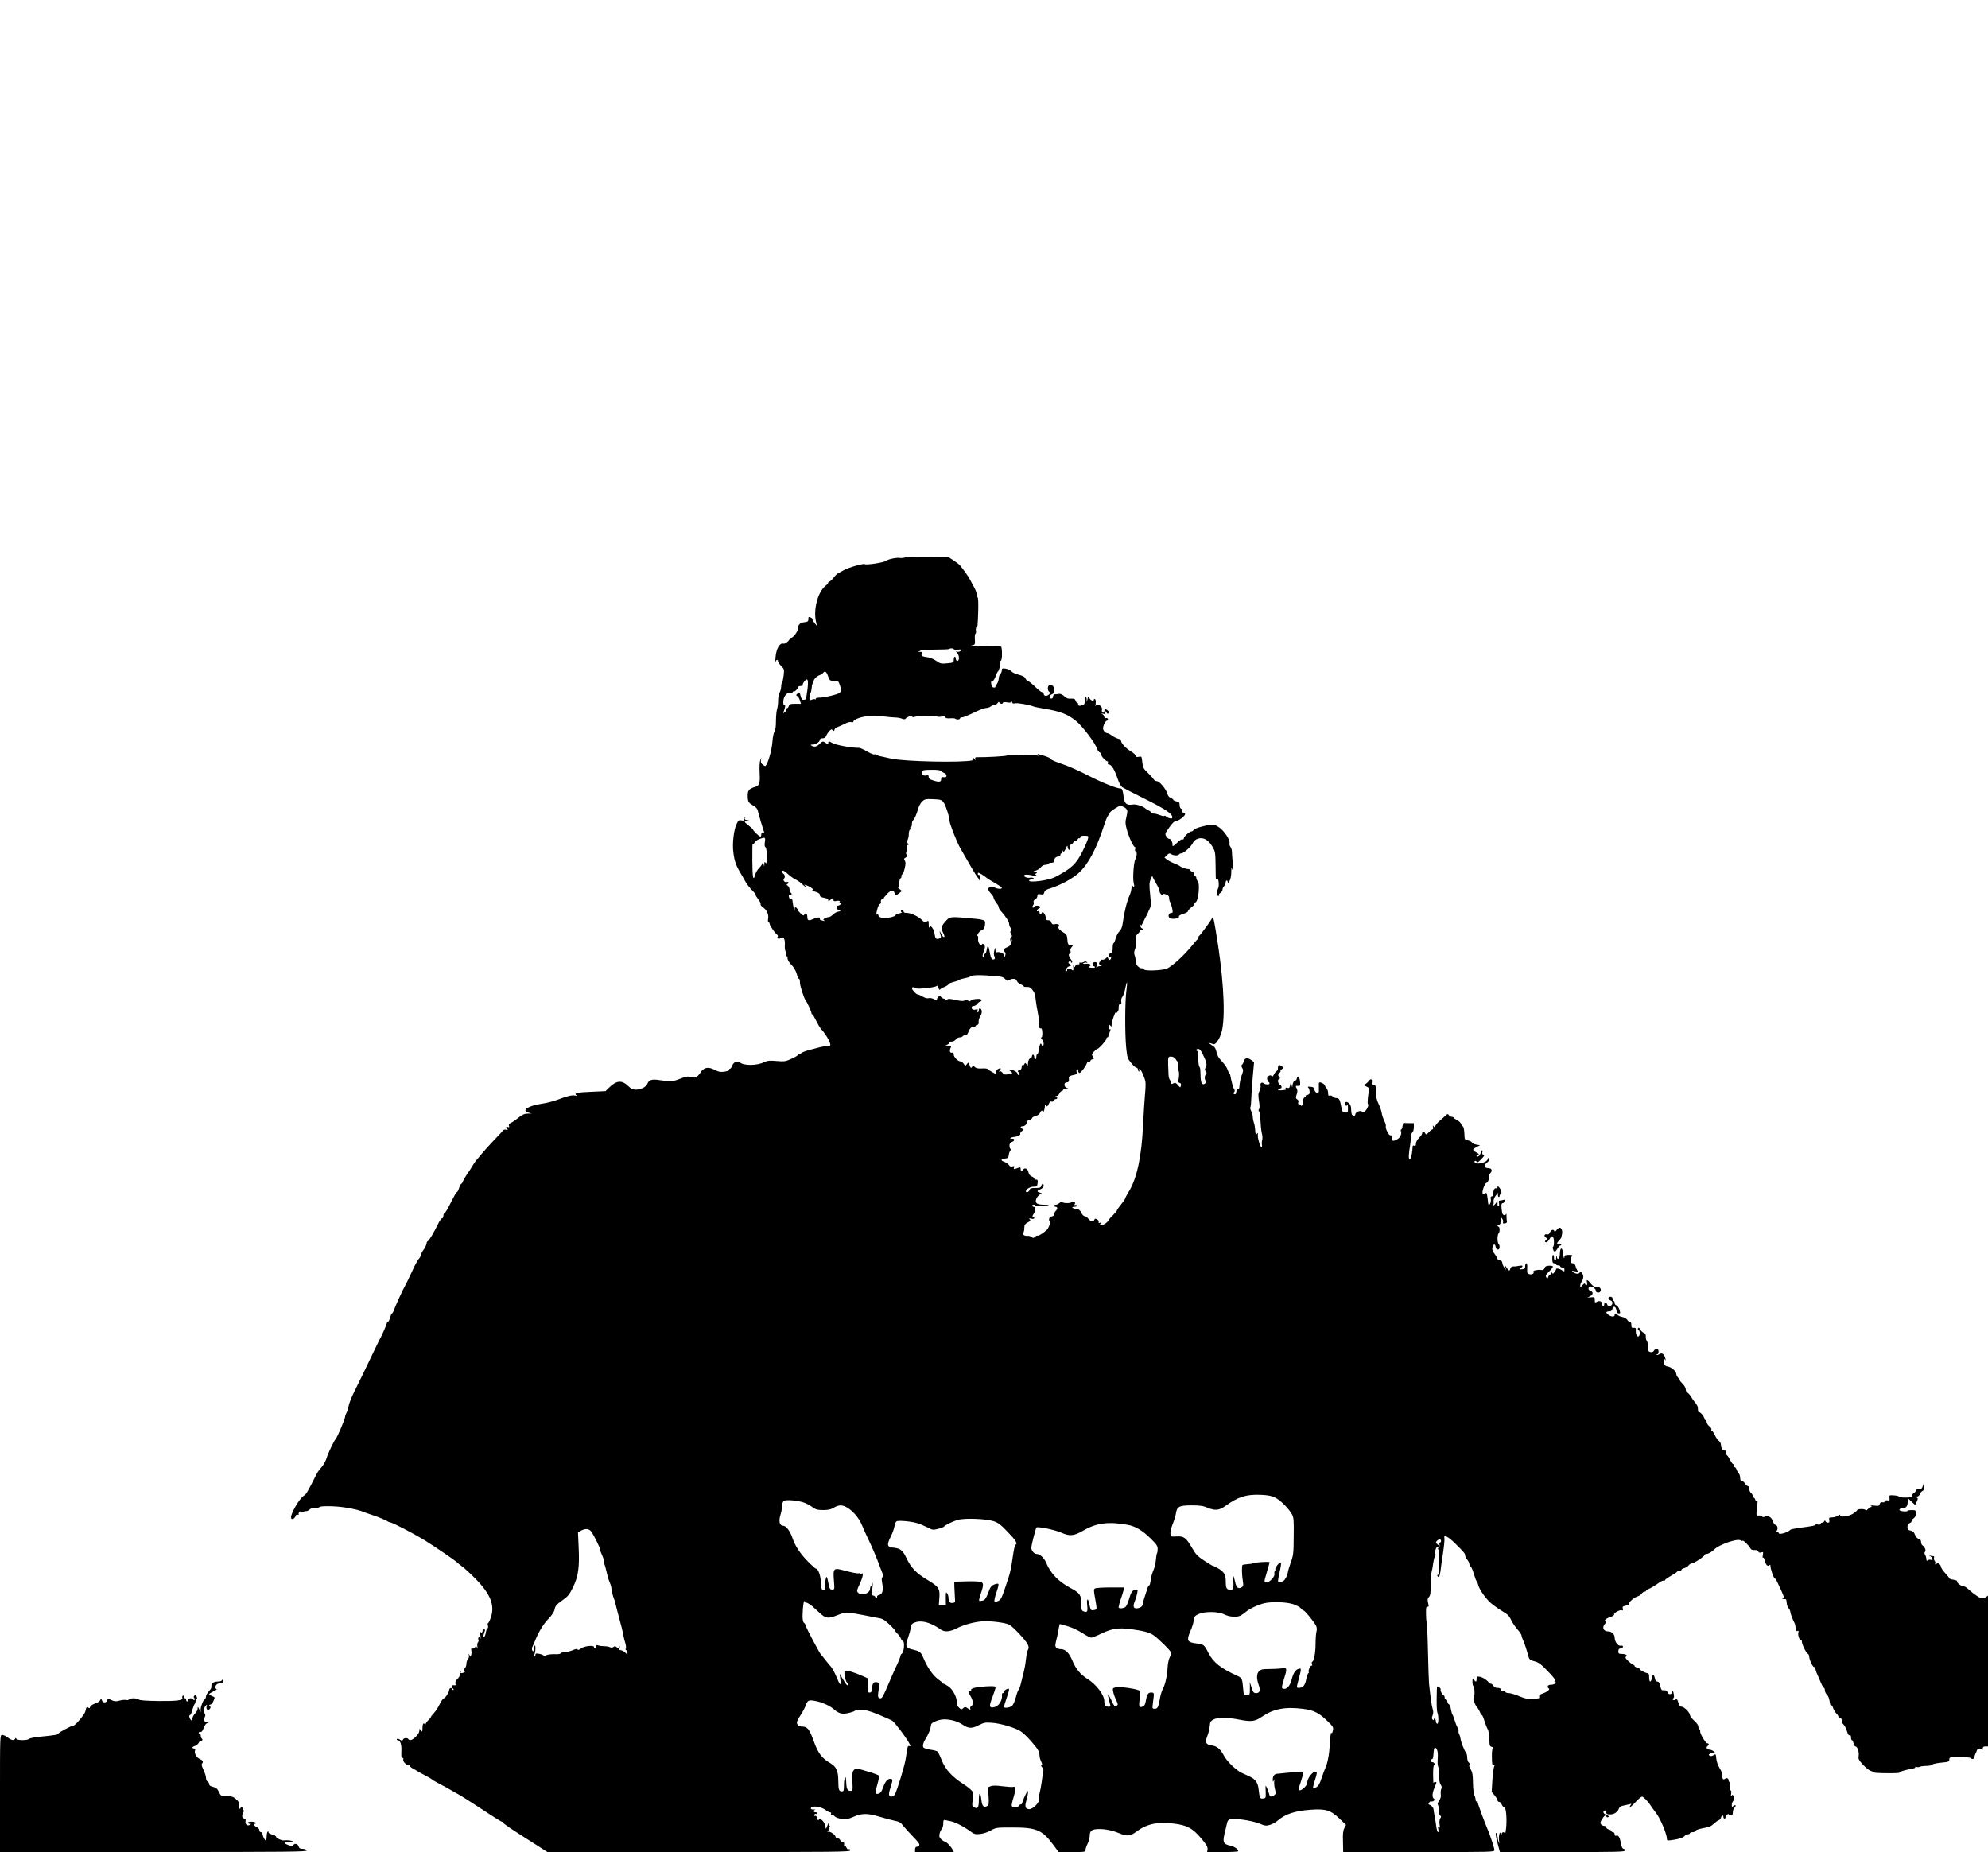 <?xml version="1.0" standalone="no"?>
<!DOCTYPE svg PUBLIC "-//W3C//DTD SVG 20010904//EN"
 "http://www.w3.org/TR/2001/REC-SVG-20010904/DTD/svg10.dtd">
<svg version="1.0" xmlns="http://www.w3.org/2000/svg"
 width="1901pt" height="1771pt" viewBox="0 0 1901 1771"
 preserveAspectRatio="xMidYMid meet">
<g transform="translate(0,1771) scale(0.1,-0.1)"
fill="#000000" stroke="none">
<path d="M8655 12379 c-16 -5 -39 -7 -49 -5 -27 7 -117 -12 -135 -28 -17 -15
-185 -41 -201 -31 -14 9 -154 -31 -202 -58 -22 -12 -48 -26 -57 -31 -9 -5 -28
-24 -41 -42 -14 -18 -31 -34 -37 -34 -7 0 -13 -5 -13 -11 0 -6 -12 -20 -26
-31 -75 -60 -119 -230 -90 -348 l8 -35 -21 24 c-11 13 -21 30 -21 36 0 7 -7
16 -16 19 -23 9 -24 8 -24 -13 0 -24 -6 -28 -45 -32 -36 -5 -54 -25 -55 -60 0
-29 -46 -89 -67 -89 -7 0 -13 -4 -13 -10 0 -17 -44 -50 -60 -45 -33 11 -68
-50 -74 -131 -3 -33 -3 -51 0 -41 7 20 24 23 24 3 0 -8 14 -28 30 -45 29 -28
30 -33 24 -88 -4 -32 -10 -62 -15 -67 -5 -6 -9 -24 -9 -40 0 -17 -7 -44 -15
-60 -8 -16 -15 -50 -14 -75 0 -25 -4 -62 -10 -81 -6 -19 -11 -71 -11 -115 0
-53 -5 -87 -14 -101 -8 -11 -16 -51 -19 -89 -4 -69 -32 -179 -56 -223 -12 -22
-13 -22 -36 -5 -17 13 -22 25 -19 43 l4 25 -10 -25 c-6 -14 -9 -63 -6 -120 5
-103 -1 -122 -44 -135 -55 -16 -70 -33 -70 -79 0 -61 6 -73 51 -98 26 -14 41
-31 45 -48 4 -23 50 -178 61 -208 4 -8 0 -10 -11 -6 -12 4 -16 0 -16 -15 0
-12 -4 -21 -9 -21 -11 0 -71 58 -71 68 -1 4 -19 21 -40 37 -46 35 -48 42 -17
48 l22 4 -22 2 c-24 1 -31 15 -13 24 6 3 5 4 -2 3 -7 -2 -12 -11 -12 -20 2
-14 -4 -16 -26 -11 -25 5 -29 2 -48 -38 -25 -54 -40 -181 -30 -262 11 -94 26
-134 85 -230 7 -11 21 -37 33 -59 12 -21 39 -56 61 -78 22 -22 38 -42 35 -45
-3 -3 8 -21 24 -41 15 -19 26 -40 23 -48 -2 -7 7 -20 22 -30 37 -24 58 -69 50
-110 -3 -21 -2 -34 5 -34 5 0 10 -7 10 -16 0 -14 53 -91 74 -105 5 -4 6 -11 2
-17 -10 -16 13 -25 29 -12 26 21 44 -10 40 -66 -2 -26 1 -54 7 -61 5 -7 7 -25
4 -40 -5 -21 -4 -24 4 -13 8 12 10 10 10 -11 0 -16 14 -41 39 -66 24 -26 42
-58 50 -87 6 -25 16 -46 21 -46 6 0 10 -15 9 -32 -1 -33 39 -156 58 -180 14
-17 53 -104 53 -117 0 -6 3 -11 8 -11 4 0 20 -27 36 -60 16 -33 37 -68 45 -77
61 -67 109 -161 84 -164 -5 0 -21 -2 -38 -3 -16 -2 -39 -6 -50 -9 -11 -3 -56
-15 -100 -26 -44 -12 -81 -26 -83 -31 -2 -6 -10 -10 -18 -10 -8 0 -14 -4 -14
-8 0 -5 -27 -21 -60 -36 -57 -26 -67 -28 -143 -22 -66 6 -88 4 -115 -9 -71
-36 -197 -38 -238 -4 -23 19 -61 2 -72 -31 -6 -16 -16 -30 -22 -30 -6 0 -9 -4
-6 -9 6 -9 -40 -21 -80 -21 -13 0 -41 9 -61 20 -47 25 -84 25 -111 1 -12 -10
-22 -21 -22 -24 0 -3 -10 -17 -23 -31 -21 -23 -27 -24 -66 -15 -37 8 -52 6
-106 -16 -71 -28 -95 -30 -195 -14 -77 12 -105 4 -120 -36 -11 -29 -62 -55
-110 -55 -28 0 -45 8 -71 33 -61 60 -112 57 -182 -11 l-37 -36 -133 -6 c-135
-5 -172 -14 -146 -32 10 -7 7 -8 -11 -4 -31 6 -74 -4 -165 -39 -38 -15 -109
-33 -158 -40 -127 -19 -194 -64 -125 -84 l33 -9 -40 -1 c-31 -1 -52 -10 -90
-41 -27 -22 -60 -44 -72 -49 -16 -7 -21 -16 -16 -27 5 -13 3 -16 -10 -11 -19
7 -22 -4 -6 -20 9 -9 6 -10 -11 -6 -12 3 -25 1 -29 -6 -4 -6 -45 -51 -92 -99
-46 -49 -95 -103 -109 -121 -14 -17 -35 -42 -46 -55 -12 -12 -32 -41 -45 -63
-13 -23 -38 -61 -56 -86 -17 -25 -34 -55 -38 -66 -3 -12 -10 -21 -14 -21 -4 0
-14 -18 -21 -40 -7 -22 -17 -40 -21 -40 -7 0 -21 -26 -80 -142 -16 -32 -33
-58 -39 -58 -5 0 -10 -11 -10 -25 0 -14 -6 -25 -12 -25 -7 0 -23 -21 -36 -48
-40 -83 -89 -166 -101 -170 -6 -2 -11 -10 -11 -18 0 -15 -16 -47 -36 -74 -7
-8 -15 -26 -19 -40 -4 -14 -10 -27 -14 -30 -10 -8 -40 -61 -60 -105 -38 -82
-71 -150 -80 -165 -16 -26 -88 -183 -102 -222 -7 -21 -16 -38 -21 -38 -4 0
-12 -18 -18 -40 -6 -22 -15 -40 -20 -40 -6 0 -10 -4 -10 -10 0 -9 -44 -112
-60 -140 -5 -8 -23 -44 -40 -80 -94 -197 -113 -237 -121 -252 -14 -28 -62
-126 -102 -208 -20 -41 -39 -93 -43 -114 -4 -22 -13 -51 -20 -65 -8 -14 -14
-32 -14 -39 0 -20 -75 -197 -90 -212 -15 -15 -73 -136 -86 -180 -8 -28 -30
-68 -48 -88 -18 -20 -40 -50 -48 -67 -90 -177 -102 -196 -119 -205 -46 -25
-141 -192 -124 -220 9 -14 33 -1 41 22 3 12 11 17 20 14 8 -3 13 -2 10 2 -2 4
-1 14 5 22 6 11 9 11 9 2 0 -9 5 -10 19 -2 11 5 28 10 39 10 11 0 25 7 32 15
7 9 29 15 51 15 21 0 40 4 43 8 9 14 155 12 251 -4 91 -15 136 -26 190 -49 17
-6 48 -17 70 -24 43 -13 137 -52 145 -61 3 -3 13 -6 23 -8 26 -4 227 -109 322
-167 95 -58 306 -202 320 -219 6 -6 28 -24 50 -40 22 -16 78 -68 126 -117 140
-143 182 -250 143 -365 -10 -29 -22 -54 -26 -54 -5 0 -6 -11 -2 -25 3 -14 2
-25 -4 -25 -5 0 -12 -18 -16 -39 -3 -22 -11 -43 -17 -47 -12 -7 -8 20 7 60 4
9 1 16 -6 16 -6 0 -14 -9 -17 -21 -5 -16 -8 -18 -15 -7 -6 8 -8 -2 -4 -32 3
-26 2 -37 -3 -26 -5 14 -10 16 -15 8 -4 -7 -4 -17 -1 -22 4 -6 2 -17 -5 -24
-6 -8 -8 -27 -5 -43 4 -19 3 -22 -3 -10 -7 17 -9 17 -21 4 -7 -9 -18 -14 -25
-11 -10 4 -12 -2 -9 -20 3 -14 2 -34 -2 -43 -7 -17 -8 -17 -16 2 -8 18 -9 17
-5 -4 3 -13 -2 -30 -10 -38 -8 -8 -14 -27 -14 -43 0 -16 -7 -36 -17 -45 -12
-13 -13 -19 -4 -25 10 -5 8 -9 -4 -14 -25 -9 -37 -7 -29 6 4 6 3 8 -4 5 -5 -4
-8 -15 -5 -26 3 -11 -5 -28 -22 -45 -18 -18 -24 -33 -20 -46 5 -15 2 -18 -14
-15 -23 4 -28 -14 -9 -33 9 -9 9 -12 0 -12 -7 0 -12 5 -12 11 0 6 -6 9 -12 7
-7 -3 -13 -11 -13 -19 0 -21 -38 -79 -51 -79 -7 0 -24 -24 -38 -53 -14 -30
-39 -69 -56 -87 -16 -17 -30 -35 -30 -39 0 -4 -11 -18 -25 -31 -14 -13 -25
-31 -26 -39 0 -11 -2 -12 -6 -3 -10 26 -23 10 -23 -30 -1 -40 -2 -42 -15 -24
-15 19 -15 19 -15 -5 0 -14 -14 -37 -34 -56 -33 -33 -60 -41 -71 -23 -10 15
-45 12 -52 -5 -5 -14 -8 -14 -29 0 -14 9 -25 11 -29 5 -3 -6 0 -10 8 -10 25 0
39 -44 35 -109 -2 -46 0 -61 11 -61 8 0 11 -6 7 -16 -6 -17 29 -53 52 -54 6 0
12 -4 12 -8 0 -5 12 -15 28 -23 15 -8 29 -16 32 -19 3 -3 34 -20 70 -39 36
-18 72 -39 80 -46 8 -7 42 -27 75 -44 33 -17 74 -39 90 -49 17 -9 57 -32 90
-51 33 -18 137 -85 232 -147 94 -63 176 -114 182 -114 6 0 11 -4 11 -8 0 -9
71 -57 295 -199 l130 -83 1448 0 c1322 0 1447 1 1447 16 0 10 -6 14 -14 11 -9
-4 -17 2 -21 14 -4 10 -11 17 -16 13 -6 -3 -10 0 -8 7 3 28 -1 41 -13 37 -7
-3 -18 5 -24 16 -5 12 -18 20 -27 20 -9 -1 -17 4 -17 11 0 20 -57 58 -72 49
-9 -5 -9 -3 1 9 7 9 10 17 6 17 -4 0 -2 7 5 15 9 11 10 15 1 15 -8 0 -10 9 -7
23 6 20 5 20 -3 2 -5 -11 -13 -29 -17 -40 -7 -17 -9 -15 -12 11 -4 40 -49 86
-62 64 -7 -11 -10 -7 -16 14 -4 17 -11 25 -20 22 -8 -3 -11 0 -7 9 3 8 9 13
13 10 5 -3 11 -1 15 5 3 5 -3 10 -14 10 -23 0 -28 15 -8 24 6 3 1 4 -12 3 -31
-3 -39 19 -9 26 33 8 92 -7 124 -32 15 -11 33 -21 41 -21 10 0 13 -6 9 -16 -3
-9 -2 -12 5 -8 6 3 19 -3 29 -13 11 -13 37 -22 71 -26 44 -5 62 -2 113 21 77
34 133 34 246 0 47 -15 111 -31 142 -38 47 -9 61 -17 84 -48 16 -20 59 -68 96
-106 53 -54 65 -72 57 -83 -6 -7 -18 -13 -25 -13 -8 0 -14 -10 -14 -25 l0 -25
185 0 186 0 -12 23 c-16 30 -60 77 -74 77 -6 0 -22 10 -34 21 -18 17 -22 28
-17 52 3 17 13 38 21 47 8 9 15 33 15 54 0 31 3 36 18 32 9 -2 33 -8 52 -11
45 -10 122 -48 183 -93 44 -32 53 -34 100 -29 30 3 73 17 102 34 49 27 53 28
205 28 231 0 285 -23 391 -165 l52 -70 128 0 c123 0 129 1 129 20 0 12 9 38
20 60 11 22 20 55 20 74 0 51 21 66 93 66 66 0 134 -16 207 -47 54 -23 94 -18
143 20 101 76 204 99 363 79 127 -16 178 -44 261 -142 50 -59 62 -81 60 -103
l-4 -27 149 0 c81 0 148 3 148 8 -1 21 -33 43 -79 54 -69 16 -73 33 -42 153 5
22 12 52 15 66 4 17 14 29 28 32 46 12 204 -11 273 -38 62 -25 71 -26 109 -15
22 7 56 25 74 41 71 62 167 94 318 104 141 10 189 -5 272 -85 l63 -60 -16 -31
c-12 -23 -16 -54 -13 -130 l2 -99 723 0 c709 0 723 0 723 19 0 18 -37 131 -60
186 -39 92 -100 258 -100 273 0 7 -4 10 -10 7 -5 -3 -10 3 -10 15 0 12 -5 31
-12 43 -6 12 -12 65 -13 118 -1 78 -5 103 -23 132 -14 25 -17 37 -9 41 8 3 6
9 -5 19 -11 9 -18 28 -18 50 0 20 -6 42 -12 49 -15 16 -50 105 -52 133 -1 11
-6 29 -12 40 -6 11 -9 25 -7 32 2 6 -2 22 -10 35 -8 13 -20 43 -27 68 -8 25
-17 50 -21 55 -5 6 -11 30 -15 52 -3 23 -13 44 -20 47 -8 3 -14 15 -14 26 0
11 -6 20 -13 20 -8 0 -13 8 -13 18 1 9 -3 18 -9 20 -14 4 -34 44 -29 57 2 5
-5 16 -16 23 -19 12 -20 10 -21 -45 -3 -120 -1 -182 6 -200 13 -33 11 -111 -2
-106 -7 3 -13 13 -13 23 0 11 -4 22 -10 25 -5 3 -10 1 -10 -6 0 -10 -3 -10
-11 -2 -9 9 -9 19 0 40 8 21 8 37 0 63 -9 30 -19 100 -34 240 -2 19 -7 154
-10 300 -3 146 -9 274 -12 285 -4 11 -7 50 -7 86 -1 53 2 66 14 65 9 -1 13 5
11 14 -13 49 -12 62 3 79 14 15 17 38 16 107 0 49 4 107 9 129 6 22 13 62 16
90 4 27 11 55 17 62 5 7 7 16 4 22 -10 16 6 71 20 71 19 0 18 10 -3 25 -15 11
-15 15 -4 29 17 20 41 21 41 1 0 -8 -5 -15 -11 -15 -6 0 -8 -8 -4 -19 3 -11 1
-22 -5 -26 -5 -3 -10 -11 -10 -16 0 -6 4 -8 9 -5 4 3 6 -14 4 -37 -2 -23 -4
-79 -4 -125 1 -51 -3 -82 -10 -82 -5 0 -7 -5 -4 -10 13 -21 22 -8 29 43 3 28
14 108 25 177 10 69 16 133 13 143 -10 37 35 15 103 -52 85 -84 95 -96 95
-114 0 -8 9 -26 20 -40 11 -14 20 -32 20 -40 0 -8 6 -20 13 -26 8 -6 22 -40
32 -76 11 -36 22 -65 26 -65 3 0 9 -14 13 -31 8 -42 68 -129 120 -176 24 -21
73 -56 108 -77 53 -31 69 -46 87 -84 11 -26 39 -67 61 -92 22 -25 40 -52 40
-60 0 -8 6 -26 13 -40 7 -14 21 -52 31 -85 10 -33 21 -71 25 -85 6 -18 18 -27
55 -36 39 -10 61 -26 127 -95 53 -54 76 -85 69 -89 -9 -6 -9 -9 1 -13 21 -8
-9 -27 -43 -27 -28 0 -39 -22 -18 -35 15 -9 -13 -33 -57 -48 -27 -9 -37 -18
-35 -30 3 -19 6 -18 -68 -22 -43 -3 -69 3 -123 26 -38 16 -82 29 -97 29 -16 0
-32 5 -35 10 -3 6 -15 10 -26 10 -10 0 -19 7 -19 15 0 10 -10 15 -30 15 -19 0
-33 7 -40 20 -6 11 -17 20 -25 20 -7 0 -15 3 -17 8 -9 20 -59 54 -87 58 -28 5
-31 3 -31 -20 0 -30 -8 -33 -26 -8 -12 15 -13 13 -14 -20 0 -20 5 -40 10 -43
13 -8 13 -115 0 -115 -8 0 16 -66 30 -80 10 -10 31 -45 36 -62 4 -10 10 -18
14 -18 5 0 16 -26 25 -57 10 -32 24 -68 32 -80 7 -13 14 -53 15 -92 1 -61 3
-70 22 -75 12 -4 17 -9 11 -13 -5 -5 -10 -35 -9 -68 1 -93 2 -98 20 -91 14 5
15 4 5 -8 -7 -9 -16 -66 -20 -133 l-7 -118 28 -33 c15 -18 28 -39 28 -47 0 -8
7 -15 15 -15 9 0 20 -11 25 -25 5 -14 16 -25 24 -25 18 0 28 -122 17 -210 -5
-36 -9 -57 -10 -47 0 9 -8 17 -16 17 -8 0 -15 -8 -16 -17 0 -15 -2 -15 -8 2
-7 18 -9 16 -15 -11 -4 -17 -4 -44 -1 -60 4 -23 3 -25 -4 -9 -5 11 -10 31 -10
45 -1 14 -6 32 -12 40 -13 19 -5 -40 18 -122 l16 -58 598 0 c526 0 599 2 599
15 0 8 -6 15 -14 15 -8 0 -17 14 -21 32 -15 77 -26 100 -46 95 -14 -4 -19 0
-19 14 0 10 -7 19 -15 19 -8 0 -15 4 -15 10 0 5 -11 12 -25 16 -14 3 -25 12
-25 20 0 8 -8 14 -19 14 -10 0 -24 7 -31 15 -10 12 -8 21 10 50 22 36 35 44
42 23 3 -7 10 -8 17 -3 10 5 4 12 -19 21 -31 13 -37 33 -12 42 7 2 12 -6 12
-17 0 -18 6 -21 38 -21 39 0 72 24 85 61 3 9 18 19 34 22 15 3 42 9 58 13 27
7 29 6 16 -9 -7 -10 -9 -17 -4 -17 5 0 30 23 55 50 25 28 52 50 60 50 14 0 59
-47 86 -90 9 -14 30 -43 47 -65 42 -53 105 -204 105 -250 0 -18 5 -18 86 -4
38 7 69 18 80 30 9 10 25 19 36 19 10 0 18 5 18 10 0 6 11 10 24 10 13 0 26 6
29 13 3 8 36 19 75 26 52 9 77 19 98 40 16 15 37 31 47 34 11 4 21 16 24 27 6
23 23 27 23 5 0 -8 5 -15 10 -15 6 0 10 5 10 11 0 6 7 17 15 25 8 9 15 11 15
5 0 -6 9 -11 20 -11 15 0 20 7 20 29 0 16 7 37 16 46 20 20 11 33 -11 15 -13
-11 -15 -9 -15 10 0 13 6 31 14 39 10 12 11 23 4 41 -7 20 -11 22 -19 10 -8
-11 -9 -7 -5 18 3 20 1 32 -6 32 -7 0 -9 14 -5 40 3 22 1 40 -4 40 -5 0 -9 6
-9 14 0 21 -19 30 -35 16 -17 -14 -28 1 -24 33 2 12 -10 42 -26 67 -17 28 -30
64 -33 93 -4 46 -5 47 -27 33 -14 -9 -27 -11 -36 -5 -12 8 -12 10 1 19 8 5 24
10 34 10 20 0 20 0 0 15 -10 8 -29 15 -41 15 -23 0 -32 23 -13 35 15 9 12 25
-4 25 -16 0 -73 96 -68 116 1 7 -2 15 -8 19 -5 3 -10 15 -10 27 0 11 -18 36
-40 55 -22 20 -40 44 -40 53 0 24 -56 80 -80 80 -14 0 -23 12 -31 40 -9 31
-15 37 -25 29 -7 -6 -18 -8 -25 -4 -8 6 -8 9 1 15 9 6 10 19 4 46 -6 30 -9 34
-12 17 -4 -29 -38 -31 -47 -4 -4 14 -14 19 -33 18 -23 -2 -27 3 -36 41 -6 30
-14 42 -27 42 -11 0 -20 10 -24 30 -9 43 -22 45 -29 5 -9 -48 -26 -44 -26 5 0
27 -4 40 -13 40 -19 0 -77 30 -77 40 0 4 -11 11 -25 14 -14 4 -25 11 -25 16 0
6 -5 10 -11 10 -6 0 -27 16 -47 35 -29 27 -34 37 -23 44 19 12 -4 26 -44 26
-25 0 -30 4 -30 25 0 18 6 26 23 28 12 2 22 9 22 16 0 8 -9 12 -22 9 -27 -5
-58 39 -58 79 0 31 -29 58 -61 58 -47 0 -63 38 -31 73 12 15 14 21 5 24 -19 7
5 28 50 42 20 7 35 17 32 22 -8 13 55 49 73 41 12 -4 14 0 10 16 -5 18 -1 22
28 28 20 4 33 12 32 19 -4 15 48 60 82 70 14 4 31 16 38 26 7 11 20 19 28 19
8 0 14 4 14 8 0 4 12 13 28 19 29 13 49 25 100 61 17 13 37 20 42 17 6 -3 10
-2 10 4 0 5 26 24 58 42 31 18 59 36 60 41 2 4 12 8 23 8 10 0 19 4 19 10 0 5
12 13 28 16 15 4 33 16 40 26 7 10 21 18 30 18 20 0 122 68 122 81 0 5 7 9 15
9 19 0 53 19 79 45 48 47 224 107 251 85 6 -5 15 -7 18 -3 7 7 58 -42 75 -73
7 -12 20 -18 40 -16 19 1 32 -3 36 -14 4 -11 12 -13 27 -9 20 7 21 5 16 -24
-4 -18 -3 -30 2 -26 5 3 13 -9 16 -27 10 -41 28 -61 44 -45 8 8 11 6 11 -9 0
-27 30 -114 39 -114 4 0 17 -19 28 -42 65 -138 66 -140 52 -149 -10 -6 -8 -9
9 -9 12 0 23 -3 23 -7 1 -5 3 -21 5 -37 1 -15 10 -36 18 -45 9 -10 16 -25 16
-34 0 -15 19 -66 41 -109 5 -10 9 -32 9 -49 0 -25 3 -30 16 -25 13 5 15 1 10
-18 -6 -25 16 -81 27 -69 4 3 7 -3 7 -13 0 -26 39 -107 56 -117 8 -4 14 -15
14 -25 0 -30 33 -102 46 -102 8 0 14 -8 14 -17 0 -9 8 -35 19 -57 10 -23 26
-60 36 -83 10 -24 22 -43 27 -43 4 0 8 -11 8 -23 0 -13 9 -32 20 -42 12 -11
22 -37 26 -67 4 -28 10 -44 14 -38 5 8 12 0 19 -23 7 -19 21 -43 31 -52 11
-10 20 -24 20 -32 0 -7 7 -13 15 -13 14 0 20 -12 16 -33 -1 -4 8 -18 20 -30
11 -12 25 -41 31 -63 8 -28 16 -40 25 -37 9 3 13 -3 13 -21 0 -14 4 -26 9 -26
5 0 11 -13 15 -30 3 -16 11 -30 19 -30 18 0 37 -55 30 -93 -4 -28 2 -39 44
-84 26 -29 60 -55 76 -59 15 -3 27 -9 27 -13 0 -3 56 -7 125 -7 68 -1 123 2
120 6 -5 8 50 25 113 35 23 4 40 11 37 16 -4 5 1 6 9 3 9 -3 24 -3 34 2 9 4
39 8 65 8 26 1 51 6 55 12 4 7 42 15 84 19 72 7 78 9 78 30 0 22 3 23 100 23
55 0 102 -4 105 -9 10 -15 35 -10 35 6 0 8 4 23 9 33 5 9 12 25 15 35 6 20 42
23 49 5 3 -7 6 -3 6 10 1 17 7 22 26 22 l25 0 0 721 0 721 -24 -16 c-14 -9
-33 -13 -43 -9 -19 7 -76 46 -105 73 -35 31 -47 40 -58 40 -26 0 -73 37 -65
51 3 3 -13 9 -35 13 -22 3 -40 10 -40 14 0 4 -18 26 -40 50 -22 24 -40 51 -40
60 0 9 -9 23 -20 30 -12 7 -20 8 -20 2 0 -5 -5 -10 -11 -10 -5 0 -7 5 -4 10 4
6 1 17 -5 25 -7 8 -10 22 -6 30 3 9 0 15 -8 15 -8 0 -23 2 -33 5 -11 3 -9 1 5
-6 26 -14 31 -45 6 -35 -9 4 -22 2 -29 -4 -8 -7 -12 -6 -13 3 -2 22 -7 42 -16
55 -5 8 -4 18 2 24 12 12 -3 47 -25 61 -7 4 -13 19 -13 32 0 17 -7 26 -23 30
-15 4 -28 19 -35 39 -9 25 -20 35 -42 40 -25 5 -30 10 -30 35 0 21 6 32 20 36
11 3 20 13 20 21 0 7 9 19 20 26 13 9 20 24 20 45 0 32 -2 33 -40 33 -22 0
-40 -3 -40 -8 0 -4 -18 -6 -40 -4 -25 3 -39 9 -37 16 2 6 10 11 18 12 43 1 58
15 61 56 l3 41 34 -32 34 -32 15 31 c13 27 13 33 1 41 -11 7 -11 9 4 9 10 0
22 11 26 24 5 13 17 26 25 29 11 4 16 18 15 44 l-1 38 -10 -32 c-9 -27 -16
-33 -39 -33 -17 0 -29 -5 -29 -13 0 -7 -9 -18 -20 -25 -11 -7 -20 -19 -20 -27
0 -12 -13 -15 -59 -15 -33 0 -61 4 -63 9 -1 5 -23 11 -48 12 -44 3 -45 3 -42
-25 3 -25 0 -28 -18 -23 -13 3 -23 0 -27 -9 -3 -9 -13 -12 -23 -9 -13 4 -20
-1 -25 -16 -6 -19 -12 -21 -52 -16 -28 3 -40 1 -32 -4 10 -6 10 -9 2 -9 -7 0
-21 -10 -33 -22 -11 -12 -20 -16 -20 -10 0 7 -16 12 -40 12 -22 0 -40 -4 -40
-9 0 -4 -18 -20 -40 -35 -43 -28 -139 -39 -123 -13 4 6 -5 4 -20 -5 -14 -10
-40 -18 -58 -18 -28 0 -31 -3 -27 -25 4 -19 1 -25 -13 -25 -9 0 -20 6 -23 13
-5 10 -7 10 -12 0 -3 -7 -12 -13 -20 -13 -8 0 -14 -5 -14 -11 0 -7 -10 -9 -25
-7 -14 3 -25 2 -25 -2 0 -8 -26 -13 -155 -30 -43 -6 -82 -14 -85 -18 -18 -24
-110 -51 -110 -33 0 6 -8 11 -17 11 -10 0 -14 4 -8 8 19 13 16 54 -4 59 -10 2
-23 19 -28 36 -11 38 -48 60 -76 45 -14 -7 -22 -7 -26 1 -4 6 -18 10 -32 9
-27 -3 -27 -2 -15 97 4 38 3 55 -2 46 -8 -11 -11 -9 -17 8 -3 11 -11 21 -16
21 -5 0 -9 7 -9 16 0 9 -7 22 -16 28 -9 7 -17 24 -17 39 -1 15 -7 27 -13 27
-7 0 -19 11 -28 25 -9 14 -23 25 -31 25 -10 0 -15 10 -15 29 0 16 -6 36 -14
43 -7 8 -17 24 -20 36 -4 12 -12 22 -17 22 -5 0 -9 7 -9 15 0 8 -3 15 -8 15
-4 0 -18 20 -31 45 -13 25 -28 45 -34 45 -5 0 -7 9 -4 20 4 15 0 20 -13 20
-19 0 -32 21 -34 58 -1 13 -10 28 -19 34 -10 5 -27 29 -38 54 -12 24 -25 44
-31 44 -5 0 -6 5 -3 10 4 6 -5 20 -19 31 -14 11 -26 29 -26 40 0 10 -4 19 -10
19 -5 0 -10 5 -10 11 0 18 -41 70 -51 64 -8 -6 -11 2 -14 47 0 9 -10 27 -20
40 -11 13 -31 39 -43 60 -12 20 -29 39 -37 42 -8 3 -15 16 -15 30 0 14 -13 38
-31 55 -17 17 -28 31 -24 31 3 0 -3 10 -15 22 -11 12 -20 29 -20 37 -1 31 -48
70 -90 76 -18 2 -30 21 -30 48 0 25 3 29 11 17 8 -11 9 -9 4 10 -12 42 -32 57
-56 42 -12 -8 -24 -11 -27 -8 -3 3 0 6 6 6 7 0 12 11 12 25 0 18 -5 25 -19 25
-10 0 -21 -7 -25 -15 -6 -18 -42 -20 -52 -3 -4 6 -7 27 -6 46 1 20 -4 42 -10
50 -7 8 -11 26 -10 41 1 19 -4 29 -20 36 -13 6 -28 21 -34 33 -9 17 -14 20
-20 11 -4 -7 -3 -14 4 -17 18 -6 15 -62 -3 -62 -15 0 -26 31 -22 65 1 15 -3
19 -20 18 -19 -2 -23 2 -23 27 0 20 -5 30 -15 30 -8 0 -19 9 -25 20 -6 10 -26
22 -45 26 -19 3 -39 12 -46 20 -15 18 -29 18 -29 -1 0 -19 -30 -19 -58 1 -29
20 -28 34 4 34 17 0 28 6 31 19 9 36 32 33 39 -4 4 -24 12 -35 24 -35 16 0 16
3 5 38 -7 20 -20 38 -29 40 -9 2 -16 12 -16 23 0 10 -4 19 -10 19 -5 0 -10 9
-10 20 0 13 -7 20 -20 20 -26 0 -26 -27 1 -35 27 -9 22 -49 -7 -53 -15 -2 -23
4 -27 18 -6 23 -27 19 -27 -6 0 -8 -4 -14 -10 -14 -5 0 -10 9 -10 20 0 26 -27
37 -51 21 -17 -10 -19 -8 -19 18 0 28 -1 29 -42 25 -24 -2 -34 -1 -23 2 46 14
60 48 25 59 -22 7 -27 30 -9 41 17 10 59 -17 59 -38 0 -22 38 -25 46 -3 9 23
-16 47 -43 42 -18 -3 -31 4 -51 29 -32 40 -45 43 -36 9 6 -25 -10 -36 -19 -12
-3 8 -11 3 -25 -13 -20 -23 -21 -23 -21 -5 0 11 6 29 14 39 8 11 15 32 15 47
0 30 -24 57 -35 39 -9 -15 -38 -12 -61 5 -18 15 -17 16 16 9 29 -5 33 -4 24 7
-6 8 -14 26 -18 42 -4 18 -13 27 -26 27 -15 0 -20 7 -20 28 0 15 5 33 12 40 9
9 3 12 -30 12 -33 0 -42 -4 -42 -17 0 -30 -11 -6 -13 30 -6 67 -30 63 -31 -5
-1 -45 -22 -64 -29 -26 -3 17 -5 14 -6 -10 -1 -38 -21 -34 -21 4 0 13 -4 24
-9 24 -5 0 -8 -18 -7 -40 0 -31 5 -40 18 -40 10 0 18 -4 18 -10 0 -5 9 -10 20
-10 11 0 20 -4 20 -10 0 -5 9 -10 20 -10 14 0 20 -7 20 -21 0 -20 -1 -21 -25
-5 -25 17 -55 21 -55 9 0 -5 -7 -17 -16 -28 -13 -17 -16 -18 -24 -5 -8 13 -10
12 -10 -2 0 -10 -4 -18 -9 -18 -5 0 -13 -10 -16 -21 -6 -17 -9 -19 -16 -8 -13
21 -12 24 26 62 19 19 35 40 35 45 0 6 -16 10 -36 9 -28 -1 -38 -6 -45 -24 -6
-16 -14 -21 -31 -17 -28 5 -80 -5 -74 -15 10 -16 -12 -32 -37 -26 -23 6 -25
11 -23 56 2 31 -1 49 -8 49 -7 0 -12 -12 -11 -27 0 -22 -5 -27 -30 -30 -27 -3
-28 -2 -12 11 26 20 20 29 -15 22 -18 -4 -44 -7 -56 -6 -16 0 -26 -7 -29 -20
-7 -27 -15 -25 -36 8 -18 27 -18 27 -12 2 l7 -25 -17 24 c-10 13 -18 33 -19
45 -1 14 -9 22 -23 24 -13 2 -23 8 -23 14 0 6 -11 26 -25 44 -26 33 -30 50
-19 78 9 23 22 20 26 -6 4 -33 38 -37 38 -4 0 14 -4 28 -10 31 -5 3 -10 26
-10 50 0 24 5 47 10 50 6 3 10 19 10 36 0 16 -4 29 -10 29 -5 0 -10 5 -10 10
0 6 7 10 15 10 11 0 15 11 15 38 1 34 2 35 15 19 7 -11 11 -26 8 -34 -4 -11 0
-14 18 -11 16 2 22 9 19 18 -2 8 -4 31 -4 50 1 19 -1 29 -3 23 -7 -19 -31 -16
-37 5 -3 9 -6 35 -8 57 -2 30 1 40 12 40 8 0 16 9 18 19 3 14 0 17 -13 12 -9
-3 -24 -6 -32 -6 -11 0 -14 -7 -9 -24 3 -14 2 -28 -4 -31 -6 -4 -10 6 -10 22
l0 28 -20 -25 c-10 -14 -22 -21 -26 -17 -4 4 -3 7 3 7 5 0 8 12 6 28 -3 18 4
38 22 62 19 24 25 28 21 13 -4 -12 -2 -24 4 -28 5 -3 10 1 10 9 0 9 5 16 11
16 15 0 3 48 -16 67 -13 13 -15 12 -15 -2 0 -9 -5 -13 -11 -9 -15 9 -29 -14
-29 -48 0 -18 -5 -28 -15 -28 -10 0 -13 -8 -9 -27 3 -17 -1 -36 -9 -47 -13
-18 -15 -14 -21 48 -7 57 -10 65 -22 55 -10 -8 -18 -9 -25 -2 -12 12 20 103
37 103 13 0 28 46 19 60 -3 5 3 18 14 29 27 27 17 51 -20 51 -36 0 -40 31 -8
54 13 9 19 21 16 33 -4 16 -5 16 -12 -3 -11 -36 -125 -57 -125 -23 0 13 18 11
22 -3 3 -8 19 3 42 27 30 31 35 41 22 43 -12 3 -15 10 -11 23 4 11 2 19 -4 19
-6 0 -11 -8 -11 -18 0 -19 -18 -42 -32 -42 -17 0 -7 20 10 20 10 1 1 9 -22 21
-40 22 -39 28 8 53 l29 15 -36 6 c-20 4 -38 13 -41 20 -3 8 -20 17 -38 20 -33
6 -33 7 -35 68 -2 34 -8 64 -13 65 -6 2 -15 14 -20 27 -5 12 -22 29 -39 36
-17 8 -31 17 -31 21 0 5 -7 8 -16 8 -9 0 -22 7 -29 16 -10 15 -14 14 -36 -7
-13 -13 -38 -35 -55 -49 -16 -14 -33 -34 -38 -45 -6 -17 -9 -17 -17 -5 -8 12
-10 10 -6 -7 3 -13 0 -23 -5 -23 -6 0 -22 -12 -35 -27 -23 -24 -26 -25 -35
-10 -11 21 -28 22 -28 2 0 -9 -13 -29 -30 -45 -18 -18 -30 -40 -30 -56 0 -19
-4 -25 -15 -20 -8 3 -15 2 -16 -2 0 -4 -2 -20 -3 -37 -5 -55 -17 -95 -28 -89
-10 6 -8 48 8 144 3 19 5 49 5 67 0 17 6 37 14 43 9 7 15 29 15 51 l0 39 -45
0 c-25 0 -48 1 -52 3 -5 1 -9 -13 -11 -30 -2 -18 -7 -33 -12 -33 -5 0 -7 -7
-4 -15 11 -27 -6 -64 -36 -80 -41 -21 -50 -19 -50 15 0 20 -4 28 -13 24 -15
-6 -52 66 -45 88 3 7 -4 29 -14 49 -10 20 -22 54 -25 75 -3 22 -17 61 -30 88
-18 36 -25 67 -26 118 -2 64 -4 69 -23 65 -17 -3 -19 1 -16 25 5 32 -10 37
-30 10 -7 -10 -21 -23 -32 -29 -17 -9 -16 -11 13 -24 21 -10 29 -19 25 -29
-11 -27 -21 -135 -13 -138 12 -5 -9 -53 -29 -68 -12 -9 -21 -9 -30 -2 -16 13
-62 -8 -62 -29 0 -18 -27 -16 -34 3 -3 9 -6 32 -6 51 0 24 -7 42 -22 55 -24
20 -42 11 -32 -16 5 -14 9 -15 15 -4 6 8 9 -3 9 -30 0 -41 -1 -43 -27 -40 -25
3 -29 8 -38 58 -12 66 -20 80 -46 80 -11 0 -27 7 -35 15 -8 8 -21 12 -29 9
-11 -5 -15 2 -15 24 0 17 -7 37 -15 46 -8 8 -15 19 -15 25 0 11 -32 31 -50 31
-6 0 -10 -10 -9 -22 1 -13 1 -38 1 -56 -2 -29 -4 -32 -21 -22 -11 5 -21 20
-23 32 -2 18 -10 24 -38 26 -22 2 -30 -1 -22 -6 7 -5 14 -21 15 -37 2 -23 -3
-30 -23 -36 -14 -4 -21 -7 -16 -8 6 -1 2 -7 -9 -14 -12 -9 -16 -22 -13 -38 2
-14 -1 -31 -9 -37 -8 -8 -13 -9 -13 -2 0 5 -7 10 -16 10 -11 0 -13 6 -9 19 4
13 0 23 -11 29 -14 8 -15 14 -5 45 9 26 9 42 2 56 -15 27 -14 28 12 27 20 -1
22 3 19 39 -4 49 -24 66 -33 27 -4 -15 -7 -21 -8 -13 -2 24 -30 -20 -32 -49
-1 -23 -2 -23 -8 5 l-7 30 -7 -32 c-5 -26 -10 -30 -28 -26 -15 4 -20 3 -15 -5
8 -13 6 -14 -41 -18 -18 -1 -33 2 -33 7 0 5 6 9 14 9 25 0 29 21 7 36 -23 17
-28 50 -8 57 9 3 9 7 -2 21 -12 14 -11 19 4 36 10 11 14 20 10 20 -5 0 0 7 11
15 19 15 19 15 0 30 -24 18 -36 11 -36 -21 0 -13 -4 -24 -10 -24 -5 0 -17 -14
-26 -31 -11 -22 -18 -28 -24 -19 -12 20 -49 -5 -43 -30 3 -11 9 -23 14 -26 5
-3 9 -9 9 -15 0 -13 -44 -11 -57 2 -16 16 -36 0 -29 -24 3 -11 -2 -33 -10 -49
-13 -24 -13 -41 -5 -96 7 -42 7 -70 1 -77 -6 -7 -7 -15 -3 -19 9 -9 12 -26 18
-116 2 -41 8 -88 13 -105 5 -16 5 -41 2 -55 -4 -14 -5 -35 -3 -47 3 -13 1 -23
-4 -23 -12 0 -39 90 -35 120 2 18 0 21 -6 11 -12 -17 -19 -4 -20 40 -1 20 -6
48 -12 63 -5 15 -10 39 -10 54 0 15 -7 40 -15 56 -8 15 -12 33 -8 39 4 6 7 40
8 76 1 37 7 131 14 210 l13 144 -23 18 c-36 28 -67 24 -75 -8 -4 -16 -12 -31
-18 -35 -8 -5 -7 -14 2 -29 10 -15 11 -28 4 -48 -19 -49 -27 -86 -31 -138 0
-13 -7 -22 -13 -20 -7 1 -14 -10 -16 -25 -2 -19 -8 -25 -18 -21 -11 4 -12 9
-3 19 8 10 8 18 1 27 -9 11 -29 84 -36 129 -1 9 -7 22 -13 30 -6 7 -14 24 -18
38 -4 14 -27 45 -50 70 -31 32 -46 58 -52 89 -5 27 -16 48 -28 55 -11 6 -22
14 -25 17 -3 3 -12 9 -20 13 -20 8 19 1 42 -9 26 -10 74 71 87 149 30 173 6
532 -65 946 -22 127 -23 130 -36 105 -16 -30 -112 -159 -120 -163 -5 -2 -8
-10 -8 -17 0 -7 -3 -15 -7 -17 -5 -1 -26 -25 -48 -53 -83 -103 -203 -212 -252
-229 -52 -18 -213 -22 -213 -6 0 6 -8 10 -18 10 -31 0 -62 34 -62 68 0 17 -4
42 -10 57 -7 19 -6 35 4 59 9 21 12 51 9 80 -5 39 -2 49 16 65 11 10 21 24 21
30 0 7 6 11 14 9 8 -2 15 0 15 5 1 4 -2 7 -6 8 -11 1 -26 29 -19 36 3 4 6 0 6
-8 0 -8 9 6 21 31 11 25 25 52 30 60 5 8 12 22 15 30 3 8 11 27 19 43 12 23
12 46 3 135 -9 91 -8 112 4 142 l16 35 11 -25 c7 -14 23 -43 36 -65 13 -22 24
-50 24 -61 1 -20 31 -44 31 -25 0 5 14 4 30 -2 23 -9 30 -18 30 -37 0 -14 4
-30 9 -35 5 -6 13 -31 19 -57 9 -43 8 -48 -8 -48 -24 0 -34 -30 -17 -47 17
-18 98 -7 91 12 -3 8 11 17 40 26 25 7 46 19 46 26 0 7 14 22 30 35 17 12 30
26 30 31 0 6 7 15 16 22 24 17 39 173 19 196 -8 8 -15 23 -15 32 0 9 -4 17
-10 17 -5 0 -10 9 -10 19 0 11 -9 23 -20 26 -11 3 -20 11 -20 16 0 5 -9 9 -20
9 -19 0 -70 19 -80 30 -3 3 -25 14 -50 23 -25 10 -56 26 -70 37 l-25 19 23 23
c19 19 25 21 42 10 24 -15 66 -16 75 -2 3 6 14 10 23 10 22 0 96 68 110 102 7
16 24 30 46 38 52 17 101 -10 139 -75 28 -48 29 -55 31 -187 0 -76 2 -133 4
-128 2 6 7 10 12 10 13 0 20 -71 9 -92 -5 -10 -12 -35 -14 -56 -2 -20 -1 -31
2 -24 2 6 10 9 15 6 7 -4 8 -2 4 4 -4 6 2 17 14 24 11 7 20 21 20 31 0 10 7
25 15 33 8 9 15 24 15 35 0 24 20 26 20 2 1 -12 6 -9 17 12 11 19 17 53 17 90
0 33 2 50 4 38 2 -13 7 -23 10 -23 4 0 4 35 -1 78 -4 42 -7 88 -7 100 0 13 -6
33 -14 44 -8 10 -12 27 -9 36 7 29 -47 112 -95 147 -37 27 -53 32 -82 29 -69
-9 -162 -37 -167 -50 -3 -8 -11 -14 -18 -14 -20 0 -75 -49 -75 -67 0 -9 -6
-13 -14 -10 -7 3 -28 -10 -47 -29 -31 -32 -51 -43 -47 -26 4 20 -16 62 -29 60
-7 -2 -21 9 -30 23 -15 25 -14 27 28 87 30 42 51 62 65 62 27 0 92 51 86 68
-2 6 -10 12 -18 12 -8 0 -11 6 -8 15 4 8 -1 17 -10 21 -10 4 -16 18 -16 35 0
25 -5 30 -30 36 -16 3 -30 10 -30 14 0 5 -11 14 -25 19 -15 6 -27 20 -31 37
-11 44 -75 122 -101 123 -12 0 -27 9 -33 20 -6 10 -31 38 -56 62 -41 39 -46
49 -51 100 -6 56 -6 57 -34 51 -22 -4 -29 -2 -29 10 0 8 -20 27 -44 41 -48 28
-96 79 -96 102 0 7 -12 17 -27 20 -16 4 -42 17 -60 30 -17 13 -38 24 -47 24
-8 0 -21 9 -29 20 -12 17 -12 27 -2 58 7 20 20 38 28 40 9 2 14 9 11 17 -3 8
-12 11 -20 8 -8 -3 -14 1 -14 10 0 9 -8 21 -17 27 -16 9 -15 10 5 5 17 -5 22
-2 22 12 1 17 1 17 11 -1 9 -14 13 -15 19 -5 5 8 2 18 -8 26 -24 18 -32 16
-32 -7 0 -12 -5 -17 -14 -14 -8 3 -12 13 -9 25 10 36 -47 70 -60 37 -3 -7 -3
3 0 23 3 21 1 39 -6 43 -6 4 -11 2 -11 -3 0 -20 -29 -11 -42 12 -12 22 -12 22
-19 -8 l-7 -30 -1 28 c0 15 -6 27 -12 27 -6 0 -9 -15 -7 -37 2 -28 -1 -38 -17
-44 -31 -12 -45 -10 -45 6 0 8 -4 15 -9 15 -5 0 -13 9 -16 21 -6 16 -14 20
-43 18 -28 -2 -44 3 -66 24 -18 16 -36 25 -50 22 -11 -2 -29 -4 -38 -4 -11 -1
-18 -9 -18 -21 0 -11 -6 -20 -14 -20 -32 0 -27 31 7 43 26 10 24 74 -3 82 -11
3 -24 3 -30 0 -16 -10 -12 -55 6 -62 13 -5 12 -8 -5 -24 -21 -20 -51 -16 -51
7 0 8 -6 14 -14 14 -8 0 -39 25 -70 55 -32 30 -61 54 -67 52 -5 -1 -15 9 -22
23 -9 18 -26 28 -66 38 -30 7 -61 22 -70 33 -9 10 -33 21 -53 25 -34 5 -38 3
-38 -16 0 -12 -7 -28 -15 -36 -8 -9 -15 -28 -15 -42 0 -15 -8 -39 -17 -52 -10
-14 -17 -27 -15 -30 1 -3 -6 -5 -15 -5 -11 0 -19 11 -24 31 -4 24 -2 31 9 30
9 -1 21 17 31 44 9 25 19 46 23 48 11 5 30 81 23 92 -3 6 -2 10 3 10 13 0 18
74 9 125 -4 18 -11 20 -68 18 -104 -4 -223 -5 -234 -3 -5 1 4 5 20 9 29 6 30
8 27 59 -2 29 1 52 6 52 4 0 7 14 4 30 -2 17 0 30 5 30 11 0 12 10 17 157 2
68 0 125 -5 129 -5 3 -9 16 -9 29 0 13 -11 44 -24 67 -13 24 -32 59 -42 78
-17 32 -56 87 -94 133 -8 10 -37 32 -65 50 l-49 32 -191 2 c-104 1 -203 -2
-220 -8z m465 -877 c0 -4 19 -6 43 -4 38 3 40 2 24 -12 -11 -8 -26 -12 -35 -8
-15 5 -15 4 1 -12 21 -22 23 -76 2 -76 -8 0 -15 9 -15 20 0 11 -4 20 -10 20
-5 0 -10 -13 -10 -29 0 -27 -2 -28 -62 -34 -58 -6 -66 -4 -106 24 -24 16 -61
32 -84 34 -52 7 -61 13 -55 36 4 15 0 17 -22 15 -14 -2 -19 -1 -11 1 8 3 20 9
25 13 6 4 68 8 138 8 71 0 131 3 134 6 9 9 43 7 43 -2z m-1201 -260 c14 -40
17 -42 57 -42 40 0 41 -1 57 -47 14 -45 14 -49 -3 -67 -17 -17 -149 -48 -207
-48 -13 0 -23 -5 -23 -11 0 -6 -3 -8 -6 -4 -3 3 -17 2 -30 -3 -21 -9 -24 -7
-24 16 0 14 4 33 10 43 5 10 10 35 12 55 1 21 6 40 10 42 4 3 8 12 8 20 0 18
32 50 58 58 11 4 26 14 33 22 18 22 31 13 48 -34z m-199 -134 c-7 -46 -12 -84
-13 -85 -1 0 -11 -3 -21 -5 -15 -2 -21 5 -29 32 -11 44 -13 46 -32 27 -14 -14
-14 -17 0 -24 8 -5 19 -23 24 -41 l10 -32 -56 0 c-46 0 -56 -3 -60 -20 -3 -11
-9 -20 -14 -20 -5 0 -9 -6 -9 -14 0 -7 -8 -20 -17 -27 -15 -12 -16 -12 -10 4
16 44 20 70 8 63 -7 -5 -11 5 -11 33 0 50 37 96 69 86 14 -4 21 -2 21 6 0 7 3
10 6 6 8 -8 44 25 44 40 0 7 11 13 26 13 14 0 23 4 20 9 -3 5 4 21 16 36 32
41 41 13 28 -87z m1989 -123 c24 5 137 -15 181 -33 8 -3 49 -11 90 -18 156
-25 227 -52 307 -116 65 -52 190 -218 207 -275 4 -11 13 -24 21 -27 8 -3 15
-13 15 -22 0 -17 44 -64 60 -64 5 0 7 -7 4 -15 -4 -9 0 -15 8 -15 26 0 55 -47
88 -144 11 -33 29 -65 40 -73 10 -7 108 -58 217 -112 194 -96 263 -143 263
-175 0 -13 -6 -15 -27 -10 -16 4 -31 12 -35 18 -4 6 -10 7 -14 4 -3 -4 -22 -1
-41 7 -20 8 -46 15 -59 15 -13 0 -24 4 -24 8 0 5 -12 15 -27 23 -16 8 -30 16
-33 20 -18 19 -87 41 -117 36 -59 -10 -80 7 -88 71 -9 69 -14 82 -31 82 -36 0
-173 55 -304 122 -80 41 -181 87 -225 102 -95 32 -145 54 -145 64 0 7 -57 27
-110 40 -13 3 -13 2 0 -8 12 -9 12 -10 -5 -6 -37 9 -280 11 -294 2 -12 -8
-200 -18 -288 -17 -17 1 -21 -4 -17 -17 5 -14 3 -14 -10 2 -14 17 -16 18 -16
3 0 -9 -1 -17 -2 -18 -99 -23 -636 -12 -773 16 -127 27 -129 27 -142 37 -7 5
-16 7 -22 4 -5 -4 -36 9 -69 28 -32 19 -67 35 -78 35 -68 -2 -230 28 -259 48
-26 17 -35 16 -35 -3 0 -14 -2 -14 -22 0 -29 21 -33 20 -62 -9 -26 -26 -51
-31 -76 -15 -12 8 -9 10 12 10 30 0 68 27 68 47 0 7 11 13 25 13 17 0 29 8 35
23 15 35 52 74 57 60 6 -17 23 -16 23 1 0 7 15 19 33 25 17 7 49 21 70 32 22
12 46 17 57 14 11 -4 20 -2 20 4 0 18 60 43 129 52 44 7 94 6 152 -1 47 -6
101 -11 120 -11 19 0 47 -5 62 -11 18 -7 31 -8 35 -2 13 18 60 34 64 22 3 -7
11 -9 24 -3 25 10 214 15 214 5 0 -5 18 -6 40 -3 28 4 40 2 40 -6 0 -8 15 -12
45 -10 24 2 47 0 51 -4 11 -11 44 -8 44 3 0 6 7 10 16 10 17 0 47 12 150 61
34 16 72 29 85 29 13 0 33 7 43 15 11 8 28 15 37 15 10 0 23 8 29 18 8 12 13
13 16 5 7 -15 34 -17 34 -3 0 6 15 8 40 4 30 -5 40 -3 41 7 1 8 3 6 6 -4 4
-14 11 -17 32 -12z m-714 -646 c4 -5 18 -14 31 -19 34 -13 33 -49 -1 -42 -20
3 -25 0 -25 -16 0 -34 -21 -35 -102 -6 -10 4 -18 15 -18 26 0 15 -5 18 -20 13
-27 -8 -49 10 -43 34 4 17 16 19 88 20 49 1 87 -3 90 -10z m26 -299 c21 -27
59 -143 59 -180 0 -25 67 -197 100 -256 75 -133 156 -271 166 -281 7 -7 14
-18 17 -25 8 -23 15 -4 10 24 -3 15 -9 25 -14 22 -5 -3 -9 2 -9 11 0 14 5 13
38 -6 20 -13 42 -29 49 -35 7 -7 42 -28 78 -48 36 -21 65 -41 65 -46 0 -14
-41 -12 -71 4 -28 14 -59 5 -59 -18 0 -7 11 -25 25 -40 14 -15 25 -31 25 -37
0 -11 21 -48 38 -67 6 -7 12 -20 12 -27 0 -8 9 -25 21 -37 46 -51 79 -102 79
-124 0 -12 6 -29 14 -37 11 -11 12 -17 3 -26 -9 -9 -8 -17 2 -33 10 -16 10
-23 2 -26 -6 -2 -11 -13 -11 -25 0 -18 2 -20 11 -7 9 12 9 11 4 -5 -4 -11 -9
-28 -12 -37 -3 -9 -18 -21 -34 -27 -30 -10 -37 -29 -19 -47 7 -7 7 -19 1 -35
-5 -13 -10 -18 -10 -11 -1 6 0 14 2 17 6 11 -45 36 -63 30 -17 -5 -20 -2 -21
22 -1 27 -1 27 -11 -6 -6 -23 -6 -42 1 -57 7 -17 6 -24 -4 -28 -19 -7 -32 12
-40 64 -11 68 -21 79 -29 31 -3 -22 -11 -41 -16 -41 -6 0 -10 -10 -10 -22 0
-15 -3 -19 -10 -12 -7 7 -5 25 7 56 14 39 15 49 3 63 -10 13 -15 13 -21 3 -13
-20 -40 21 -36 55 2 15 0 27 -4 27 -16 0 18 49 37 54 22 6 34 32 34 72 0 27
-18 32 -154 44 -168 15 -182 14 -214 -19 -51 -54 -57 -73 -34 -120 15 -30 17
-41 7 -41 -7 0 -20 17 -29 38 -15 33 -14 18 1 -30 3 -10 -2 -18 -16 -23 -29
-9 -38 -1 -44 43 -2 22 -13 49 -23 61 -17 20 -19 20 -26 4 -4 -11 -7 -2 -7 25
-1 39 -2 41 -20 30 -17 -10 -23 -8 -43 12 -33 35 -107 70 -145 70 -23 0 -33 5
-33 15 0 17 -16 20 -24 6 -4 -5 0 -11 6 -14 7 -2 -4 -8 -24 -12 -21 -4 -36
-11 -33 -15 2 -4 -12 -12 -33 -18 -64 -18 -132 -11 -132 14 0 8 -4 12 -10 9
-13 -8 -13 10 1 58 5 21 17 41 25 44 7 3 12 9 9 13 -8 12 6 41 16 34 5 -3 9
-1 9 5 0 5 16 25 35 45 36 37 59 39 70 5 8 -24 14 -24 45 1 l25 20 -25 20
c-14 11 -19 20 -12 20 7 0 12 15 12 40 0 22 5 40 10 40 6 0 10 9 10 20 0 11 4
20 9 20 5 0 15 25 22 56 10 43 10 60 1 75 -10 15 -8 20 9 29 16 9 18 14 9 25
-8 10 -8 19 0 35 6 11 8 30 5 40 -4 12 -2 20 6 20 9 0 9 3 0 14 -9 11 -9 20
-2 35 6 11 11 35 11 55 0 19 5 38 10 41 6 4 8 11 5 16 -4 5 -1 9 4 9 6 0 11
13 11 29 0 17 4 33 10 36 13 8 36 61 50 112 6 24 23 54 38 69 25 23 33 25 105
22 70 -3 80 -6 98 -28z m1759 -87 c0 -12 -5 -42 -11 -65 -9 -35 -9 -55 4 -103
20 -78 65 -175 80 -175 5 0 5 -9 2 -20 -4 -11 -2 -20 4 -20 15 0 14 -46 -3
-78 -16 -33 -26 -185 -15 -226 10 -33 3 -48 -11 -26 -7 11 -10 6 -10 -18 0
-18 -8 -51 -19 -75 -27 -61 -52 -165 -66 -271 -4 -31 -15 -56 -29 -70 -13 -11
-29 -42 -37 -68 -7 -27 -17 -48 -21 -48 -4 0 -8 -20 -8 -44 0 -36 -4 -46 -21
-51 -21 -7 -23 -42 -1 -38 6 2 9 -4 6 -12 -8 -19 -20 -19 -28 1 -5 14 -8 14
-22 -1 -10 -9 -25 -14 -36 -12 -10 3 -16 1 -13 -3 3 -5 1 -11 -5 -15 -16 -10
-12 -33 8 -38 11 -3 7 -5 -10 -6 -14 0 -29 -7 -32 -13 -3 -7 -3 2 0 20 4 27 1
32 -16 32 -13 0 -20 -7 -20 -20 0 -11 5 -20 10 -20 6 0 10 -4 10 -9 0 -8 -20
-8 -60 -2 -3 1 1 5 9 10 23 15 4 28 -36 25 -29 -2 -34 0 -20 7 9 6 23 7 30 3
9 -5 9 -4 1 5 -9 10 -17 10 -33 1 -12 -6 -26 -8 -31 -5 -6 4 -9 1 -8 -7 2 -8
-4 -12 -15 -10 -9 2 -20 -5 -24 -14 -6 -16 -7 -16 -15 2 -6 14 -7 11 -5 -13 4
-35 -2 -40 -20 -22 -13 13 -47 4 -39 -9 3 -5 -1 -9 -9 -9 -11 0 -10 5 2 24 8
13 22 23 29 23 18 0 18 10 0 24 -13 10 -13 13 0 24 12 11 14 10 14 -3 0 -9 5
-13 10 -10 6 4 3 16 -10 32 -22 28 -26 53 -9 53 7 0 9 9 6 22 -4 14 0 29 10
40 15 17 15 18 -5 18 -27 0 -33 12 -36 62 -2 29 -8 45 -22 52 -48 27 -73 53
-61 65 16 16 -6 30 -39 23 -19 -3 -26 0 -31 17 -3 14 -13 21 -29 21 -18 0 -24
5 -24 23 0 29 -29 68 -36 50 -8 -18 -24 -16 -24 3 0 10 -6 14 -14 11 -10 -4
-13 -1 -10 8 3 7 12 16 20 19 9 3 12 10 9 16 -9 14 -52 12 -58 -2 -2 -7 -8
-10 -12 -6 -4 4 -3 14 4 21 6 8 9 21 5 30 -3 10 2 20 15 27 12 6 21 20 21 31
0 18 5 21 30 17 25 -4 31 -1 36 19 5 17 19 27 57 38 90 27 213 93 271 146 94
86 172 233 247 467 13 41 29 78 36 84 7 6 13 16 13 22 0 10 40 40 84 64 29 15
86 -15 86 -45z m-376 -262 c-3 -14 -25 -67 -50 -117 -61 -125 -110 -171 -267
-252 -61 -31 -247 -56 -247 -32 0 6 12 10 26 10 16 0 23 4 18 11 -3 6 -19 9
-34 6 -33 -7 -76 17 -49 28 9 3 36 1 60 -4 56 -13 68 -13 49 -1 -13 9 -13 11
-1 19 11 7 9 10 -10 13 -23 4 -23 5 6 13 16 5 38 19 48 32 10 13 29 23 42 23
13 0 27 5 30 10 3 6 17 10 31 10 16 0 24 6 24 18 0 10 5 23 12 30 7 7 20 12
30 12 10 0 18 7 18 15 0 8 5 15 10 15 6 0 10 8 11 18 0 13 2 14 6 2 4 -10 12
-2 24 25 13 30 18 35 18 18 1 -12 6 -25 12 -29 8 -5 10 3 7 24 -3 21 -1 29 8
25 7 -2 17 5 24 16 6 12 17 21 26 21 8 0 17 7 20 15 4 8 10 12 15 9 5 -3 9 2
9 10 0 11 11 15 40 14 38 0 39 -2 34 -27z m-3090 -32 c-4 -25 -3 -44 4 -48 11
-6 17 -60 14 -126 -2 -30 -5 -36 -12 -25 -8 12 -10 10 -11 -10 l-1 -25 -8 25
c-5 15 -8 18 -9 8 -1 -9 -14 -30 -30 -46 -16 -16 -34 -44 -38 -62 -20 -75 -28
-36 -29 133 -1 94 1 166 3 159 4 -10 9 -7 17 9 6 12 27 28 46 35 57 21 61 19
54 -27z m232 -317 c17 -15 47 -36 67 -45 19 -9 45 -28 58 -42 13 -13 29 -25
34 -25 6 0 3 5 -5 10 -21 14 -6 12 27 -2 37 -17 56 -35 41 -40 -6 -2 8 -10 31
-16 29 -9 41 -18 41 -32 0 -14 10 -20 40 -25 27 -5 40 -12 40 -22 0 -14 2 -14
18 0 23 21 32 21 32 1 0 -12 7 -14 30 -9 30 7 43 -8 18 -19 -7 -3 -2 -3 12 1
22 5 23 4 11 -11 -7 -9 -20 -16 -27 -16 -23 0 -16 -37 9 -45 21 -8 21 -8 -6
-12 -15 -2 -38 -15 -52 -29 -13 -13 -31 -24 -40 -24 -9 0 -26 -5 -37 -11 -17
-9 -18 -13 -7 -21 11 -8 10 -8 -4 -4 -10 3 -23 6 -28 6 -5 0 -9 7 -9 15 0 12
-7 14 -27 9 -16 -4 -36 -11 -45 -15 -33 -17 -48 -10 -48 20 0 35 -15 48 -28
26 -7 -14 -12 -12 -35 9 -15 14 -27 29 -27 34 0 5 -7 15 -15 22 -13 11 -15 8
-16 -16 -1 -22 -3 -18 -10 16 -5 25 -10 55 -11 68 -2 14 -7 21 -15 18 -7 -3
-13 -4 -13 -2 0 3 -3 11 -6 20 -4 11 -1 16 10 16 18 0 22 15 6 25 -5 3 -10 17
-10 30 0 13 -8 29 -17 35 -13 8 -14 13 -5 16 20 9 14 26 -7 19 -19 -6 -39 23
-24 34 12 9 9 35 -4 44 -7 4 -13 15 -13 23 0 19 22 7 66 -34z m1988 -967 c44
-4 63 -10 78 -27 16 -19 22 -20 38 -10 30 18 67 15 73 -7 2 -10 18 -24 36 -32
17 -8 31 -17 31 -22 0 -4 13 -6 29 -5 23 2 36 -5 53 -27 13 -16 24 -39 26 -50
1 -11 4 -36 7 -55 2 -19 11 -71 19 -115 9 -44 13 -88 10 -97 -7 -25 4 -58 19
-52 8 3 13 -11 14 -41 1 -27 -2 -45 -9 -45 -6 0 -4 -8 5 -18 19 -20 23 -62 7
-62 -5 0 -10 5 -10 10 0 6 -4 10 -9 10 -5 0 -11 -22 -15 -50 -4 -27 -11 -50
-16 -50 -6 0 -10 -11 -10 -25 0 -14 -4 -25 -10 -25 -5 0 -10 9 -10 19 0 27
-18 36 -22 11 -2 -12 -7 -20 -12 -20 -13 2 -26 -22 -26 -50 -1 -23 -2 -24 -14
-7 -12 16 -14 16 -20 2 -3 -9 -10 -13 -16 -10 -6 3 -10 -4 -10 -18 0 -17 -7
-26 -22 -31 -18 -4 -20 -8 -10 -18 15 -15 16 -28 2 -28 -5 0 -10 6 -10 13 0
15 -41 37 -68 37 -15 -1 -15 -2 2 -15 24 -18 21 -21 -26 -28 -31 -5 -40 -2
-52 15 -9 12 -19 17 -28 13 -10 -6 -11 -5 0 6 19 21 14 30 -11 18 -18 -8 -23
-17 -20 -37 3 -15 1 -23 -4 -17 -4 6 -21 17 -38 25 -16 8 -33 20 -37 26 -4 6
-29 9 -58 7 -37 -2 -56 2 -68 13 -14 15 -17 15 -27 1 -9 -13 -13 -11 -23 16
-11 30 -12 30 -26 12 -15 -20 -15 -20 -31 3 -9 12 -22 22 -29 22 -25 0 -66 41
-66 65 0 18 -4 23 -15 19 -20 -8 -29 19 -15 45 10 19 8 21 -22 22 -30 0 -31 1
-10 9 12 5 22 14 22 20 0 5 10 10 23 10 12 0 29 9 37 20 8 11 24 20 37 20 12
0 25 5 28 10 3 6 14 10 24 10 10 0 22 8 25 18 18 46 32 63 49 58 10 -2 21 2
24 10 3 8 11 14 19 14 9 0 14 10 12 28 -1 15 6 39 16 54 10 15 16 37 14 49 -4
29 -28 37 -28 10 0 -12 -4 -21 -10 -21 -5 0 -6 8 -3 17 5 12 2 15 -10 10 -9
-3 -24 -4 -32 -1 -22 9 -18 34 4 34 11 0 26 8 33 18 7 10 22 22 32 25 14 6 16
11 8 19 -13 13 -102 2 -102 -13 0 -6 -8 -6 -20 1 -12 7 -26 7 -36 2 -9 -5 -33
-5 -58 0 -87 19 -97 20 -111 8 -10 -9 -15 -9 -15 -1 0 6 -6 11 -14 11 -7 0
-19 7 -26 15 -10 12 -16 13 -26 4 -8 -6 -14 -17 -14 -24 0 -11 -6 -10 -30 1
-16 9 -39 12 -50 9 -13 -4 -34 1 -56 14 -19 12 -41 21 -48 21 -14 0 -56 45
-56 60 0 13 23 13 36 0 12 -12 182 6 200 21 8 7 14 2 19 -18 3 -15 9 -22 13
-16 4 6 24 18 45 26 20 9 37 20 37 25 0 6 23 15 50 22 28 7 52 16 55 20 3 5
24 11 48 15 23 4 47 11 52 15 22 18 83 19 259 5z m1237 -139 c-14 -98 -15
-413 -2 -544 10 -97 13 -105 48 -147 20 -25 43 -45 50 -45 7 0 13 -6 13 -14 0
-8 4 -18 10 -21 6 -3 7 1 4 9 -3 9 -2 16 3 16 11 0 50 -86 56 -125 3 -16 1
-70 -4 -120 -5 -49 -13 -184 -19 -300 -14 -295 -58 -502 -135 -628 -19 -32
-35 -61 -35 -65 0 -8 -14 -27 -57 -82 -13 -15 -23 -31 -23 -36 0 -4 -18 -24
-39 -46 -22 -21 -37 -38 -34 -38 3 0 -6 -12 -21 -27 -30 -30 -88 -44 -64 -16
11 14 11 16 -4 10 -12 -4 -15 -2 -12 8 3 7 -4 18 -15 25 -17 9 -22 8 -27 -5
-9 -23 -34 -18 -56 10 -11 14 -27 25 -36 25 -9 0 -24 15 -32 33 -11 24 -23 33
-45 35 -40 5 -58 22 -22 22 15 0 27 5 27 10 0 6 -10 9 -22 7 -13 -2 -17 -2
-10 0 16 6 16 33 -1 33 -8 0 -17 -3 -21 -7 -11 -11 -80 -10 -88 2 -4 5 -14 2
-26 -8 -10 -9 -26 -17 -35 -17 -9 0 -17 -4 -17 -10 0 -5 7 -10 15 -10 8 0 15
-6 15 -14 0 -7 -7 -19 -15 -26 -8 -7 -15 -21 -15 -31 0 -11 -9 -19 -22 -21
-15 -2 -24 -11 -26 -25 -2 -13 1 -23 6 -23 13 0 -9 -63 -28 -81 -31 -29 -82
-61 -87 -55 -4 3 -15 -1 -25 -10 -15 -14 -20 -15 -34 -3 -9 8 -26 13 -38 11
-29 -3 -51 12 -40 29 5 8 9 29 9 48 0 27 6 36 32 51 25 13 30 20 20 30 -10 10
-7 11 16 6 26 -6 40 8 15 16 -8 3 -7 11 5 28 21 31 22 70 2 70 -8 0 -15 5 -15
10 0 6 7 10 15 10 8 0 15 -3 15 -8 0 -8 119 -6 128 2 3 3 -18 6 -47 6 -68 0
-88 17 -70 60 8 16 23 33 34 39 20 10 20 10 -2 17 -31 9 -29 17 7 32 18 8 30
21 30 33 0 25 -16 24 -23 -1 -4 -17 -14 -20 -55 -20 -42 0 -52 -3 -57 -20 -6
-19 -35 -29 -35 -12 0 20 41 44 73 44 32 0 35 3 39 34 3 28 1 34 -14 34 -10 0
-18 5 -18 10 0 6 -11 15 -24 20 -15 5 -27 20 -31 39 -7 35 -34 49 -51 27 -15
-22 -24 -20 -24 5 0 16 -4 19 -17 14 -44 -18 -53 -18 -47 0 6 14 3 16 -14 11
-14 -5 -25 -1 -35 14 -7 11 -28 25 -46 31 -36 13 -31 26 13 31 23 2 29 8 32
31 1 16 8 35 14 42 6 8 7 16 2 19 -5 3 -9 17 -9 32 0 18 7 28 23 34 37 14 28
38 -11 30 -5 -1 -6 2 -2 7 5 4 14 8 20 9 41 3 78 18 73 30 -3 7 4 20 16 28 19
14 20 16 5 22 -23 8 -22 24 2 24 22 0 45 25 37 39 -3 5 8 14 24 20 17 5 30 15
30 20 0 6 15 14 33 19 18 4 36 17 42 30 11 24 25 29 25 10 0 -27 20 18 21 47
0 17 3 24 6 18 8 -21 23 -15 33 13 7 17 15 24 26 20 8 -3 17 1 20 9 4 8 12 15
20 15 17 0 18 17 2 23 -8 3 -6 6 5 6 9 1 22 12 29 26 6 13 14 22 18 20 5 -3
10 2 14 10 3 8 18 16 33 16 24 2 25 2 6 6 -31 6 -33 53 -3 53 20 0 24 9 21 42
-2 12 7 19 26 24 51 11 55 13 48 33 -3 11 -1 22 5 26 6 3 10 -3 10 -14 0 -12
6 -21 13 -21 12 0 59 61 70 93 4 10 11 15 17 12 6 -3 13 1 16 9 3 9 12 16 20
16 17 0 17 5 2 29 -10 16 -8 23 13 45 13 14 28 26 33 26 13 0 86 81 86 96 0 8
4 14 9 14 5 0 12 11 15 24 3 13 9 32 13 42 4 11 2 15 -4 11 -6 -4 -9 3 -8 16
4 32 4 33 15 17 7 -12 10 -8 10 15 1 27 38 132 39 111 1 -13 25 12 27 27 0 7
2 23 2 36 1 15 7 21 15 18 10 -4 12 3 9 24 -3 18 2 37 11 47 8 9 21 45 27 80
17 85 24 71 11 -22z m726 -598 c42 -86 47 -107 33 -133 -11 -20 -11 -27 0 -40
10 -12 10 -19 2 -27 -15 -15 -15 -51 -2 -64 8 -8 6 -15 -5 -24 -29 -24 -45 5
-45 80 0 36 -3 70 -7 74 -10 9 -13 32 -16 99 -1 31 -5 57 -9 57 -5 0 -8 5 -8
10 0 6 8 10 18 10 12 0 26 -15 39 -42z m-254 -57 c6 -11 13 -21 17 -21 4 0 6
-20 5 -45 -1 -25 1 -45 4 -45 9 0 7 -78 -2 -86 -12 -12 -8 -22 12 -29 14 -4
17 -12 13 -27 -5 -21 -6 -21 -28 6 -20 22 -27 25 -44 16 -16 -8 -20 -8 -20 4
0 8 -6 21 -12 28 -7 7 -14 31 -14 53 -1 22 -3 65 -4 96 -1 31 0 61 4 67 11 18
59 6 69 -17z m952 -4192 c50 -25 128 -104 159 -159 17 -31 19 -55 17 -210 -1
-160 -3 -181 -26 -245 -14 -38 -28 -86 -31 -105 -3 -19 -9 -37 -13 -40 -4 -3
-10 -13 -14 -22 -6 -18 -53 -35 -64 -24 -4 3 1 39 10 79 18 76 21 107 11 107
-13 0 -54 -55 -49 -67 2 -7 0 -15 -4 -18 -5 -3 -7 -13 -4 -23 6 -26 -43 -82
-73 -82 -29 0 -29 -4 1 99 14 47 25 88 25 92 0 9 -153 -1 -160 -10 -3 -3 -25
-7 -49 -8 -24 -2 -47 -5 -50 -9 -8 -8 -6 -97 4 -156 6 -40 5 -47 -13 -57 -33
-18 -50 -3 -62 55 -14 68 -25 70 -17 3 8 -63 -5 -93 -36 -83 -31 10 -36 22
-36 83 1 64 -16 92 -79 127 -23 13 -43 23 -45 21 -2 -1 -38 21 -80 48 -66 44
-81 59 -118 123 -56 97 -78 114 -148 110 -55 -3 -56 -3 -59 26 -2 16 8 57 21
90 14 34 28 79 31 100 10 69 31 81 149 81 85 0 111 -4 158 -24 68 -28 108 -24
165 17 122 89 202 114 341 108 71 -3 103 -10 138 -27z m-4514 -45 c26 -8 64
-28 85 -44 34 -25 48 -29 104 -30 46 0 74 6 95 18 51 31 81 34 123 13 64 -33
125 -103 157 -181 10 -25 37 -85 61 -135 45 -95 85 -191 111 -265 9 -25 20
-53 25 -64 7 -13 6 -21 -3 -27 -10 -6 -10 -20 -2 -64 11 -65 1 -102 -32 -107
-11 -2 -19 -9 -18 -16 2 -6 -2 -12 -7 -12 -6 0 -10 4 -10 9 0 5 -10 11 -21 14
-17 5 -20 10 -14 29 4 13 9 43 10 68 2 25 1 33 -2 18 -2 -16 -9 -28 -14 -28
-5 0 -9 -9 -9 -20 0 -48 -80 -74 -117 -38 -12 13 -10 23 17 79 33 71 41 121
15 99 -11 -9 -15 -9 -15 -1 0 7 -3 10 -8 7 -8 -5 -60 5 -150 29 -90 24 -97 17
-88 -97 7 -88 7 -88 -17 -88 -21 0 -25 7 -37 67 -11 57 -14 64 -22 43 -5 -13
-7 -44 -6 -69 3 -40 0 -46 -17 -46 -18 0 -21 8 -25 76 -5 71 -27 129 -49 129
-4 0 -39 31 -77 70 -75 77 -122 148 -148 228 -21 62 -60 112 -87 112 -34 0
-45 43 -26 104 9 29 17 69 17 89 0 24 6 39 18 46 21 12 122 4 183 -15z m1819
-180 c46 -15 68 -32 137 -104 77 -79 98 -113 73 -122 -5 -1 -17 -52 -25 -112
-18 -131 -25 -159 -74 -301 -31 -93 -41 -112 -65 -124 -15 -7 -32 -9 -36 -5
-4 5 3 41 16 79 28 86 29 95 5 90 -37 -7 -58 -24 -70 -57 -30 -81 -41 -98 -66
-104 -14 -3 -28 -4 -32 -1 -3 3 4 34 16 68 30 89 28 107 -11 114 -18 3 -80 5
-138 3 l-105 -3 1 -50 c1 -27 3 -72 5 -100 4 -46 2 -50 -20 -53 -27 -4 -41 12
-41 49 0 14 -6 33 -13 43 -12 16 -13 10 -13 -45 l1 -64 -34 -3 -34 -3 5 64 c8
96 -3 113 -116 181 -105 62 -155 115 -199 209 -34 71 -58 91 -120 97 -65 6
-70 24 -29 107 16 32 32 76 35 97 4 22 12 43 19 48 16 11 139 1 198 -17 25 -7
68 -25 97 -40 49 -26 55 -27 102 -15 28 7 54 16 57 21 8 14 83 51 134 65 62
19 267 11 340 -12z m1282 -35 c74 -13 143 -54 218 -128 60 -59 70 -73 70 -103
0 -19 -3 -37 -6 -41 -4 -3 -8 -32 -11 -63 -2 -31 -13 -77 -24 -101 -11 -24
-23 -67 -26 -94 -3 -27 -9 -49 -13 -49 -4 0 -10 -8 -14 -17 -37 -110 -46 -141
-46 -157 0 -25 -28 -45 -62 -46 -32 0 -36 21 -15 73 8 18 17 49 21 70 7 36 6
38 -16 35 -30 -4 -42 -21 -63 -93 -9 -32 -24 -65 -33 -72 -18 -13 -54 -17 -64
-7 -4 3 4 36 16 72 13 37 26 79 30 95 l6 27 -132 0 c-73 0 -140 -4 -148 -10
-12 -8 -12 -21 3 -100 10 -51 15 -95 12 -98 -3 -3 -16 -8 -30 -9 -24 -4 -27 1
-40 64 -12 58 -25 47 -19 -15 7 -64 1 -74 -33 -61 -20 7 -23 15 -23 69 0 89
-13 107 -109 158 -112 61 -184 136 -227 238 -19 46 -60 84 -90 84 -14 0 -30
10 -40 26 -16 24 -16 30 6 122 13 53 27 101 31 105 10 13 178 -22 238 -49 80
-36 120 -32 210 20 124 73 244 88 423 55z m-5131 -61 c23 -28 89 -160 89 -180
0 -8 9 -32 19 -53 10 -22 17 -45 14 -52 -3 -7 -1 -19 4 -26 5 -6 15 -39 22
-72 7 -33 17 -69 21 -80 19 -46 24 -61 26 -80 5 -36 15 -80 24 -100 5 -11 11
-31 14 -45 3 -14 19 -77 36 -140 18 -63 36 -137 40 -164 5 -26 14 -63 20 -80
6 -18 8 -40 4 -49 -3 -10 -1 -17 5 -17 6 0 11 -10 11 -22 l0 -21 -23 21 c-13
12 -31 22 -41 22 -13 0 -16 5 -11 23 5 16 4 18 -4 8 -8 -12 -12 -12 -25 -2
-13 11 -19 11 -30 2 -10 -9 -20 -9 -34 -2 -10 5 -34 9 -53 9 -19 0 -44 3 -56
7 -18 6 -23 4 -23 -9 0 -9 -4 -16 -10 -16 -5 0 -10 5 -10 10 0 20 -90 11 -122
-12 -21 -16 -32 -19 -35 -11 -3 8 -17 6 -49 -8 -25 -10 -61 -19 -80 -19 -19 0
-34 -5 -34 -10 0 -6 -23 -10 -57 -8 -32 1 -68 -4 -80 -10 -12 -7 -23 -8 -25
-3 -2 5 -20 12 -40 16 -31 6 -38 4 -38 -9 0 -9 -5 -16 -10 -16 -7 0 -7 6 0 19
13 25 14 102 1 82 -5 -8 -8 -23 -6 -33 2 -10 0 -18 -5 -18 -12 0 -18 23 -10
40 4 8 12 26 18 40 38 97 82 172 132 225 40 42 59 71 64 97 6 31 17 44 71 83
57 40 69 55 105 128 50 102 63 192 53 388 l-6 136 29 16 c42 22 73 20 95 -5z
m2049 -679 c0 -5 4 -8 9 -5 7 5 55 -27 81 -54 3 -3 26 -24 52 -47 56 -51 79
-53 166 -18 76 31 93 31 245 1 67 -13 139 -27 160 -31 27 -4 53 -21 94 -61 31
-29 53 -54 49 -54 -4 0 6 -13 23 -29 16 -15 32 -37 35 -49 4 -11 13 -23 21
-26 18 -7 9 -107 -11 -119 -8 -4 -14 -15 -14 -23 0 -8 -17 -52 -39 -97 -21
-45 -50 -109 -63 -142 -64 -150 -72 -165 -89 -165 -24 0 -28 17 -18 75 11 71
11 72 -13 78 -31 9 -46 -8 -50 -56 -2 -34 -7 -42 -23 -42 -18 0 -20 6 -17 67
l2 68 -42 19 c-91 41 -169 64 -180 53 -12 -12 9 -112 24 -112 4 0 8 -7 8 -16
0 -24 -18 -7 -50 49 l-31 52 7 -55 c8 -68 -3 -59 -40 31 -15 36 -38 77 -49 90
-12 13 -38 44 -57 69 -19 25 -37 47 -41 50 -11 10 -139 251 -145 275 -3 14
-10 25 -14 25 -4 0 -10 12 -13 28 -8 37 4 182 14 182 5 0 9 -5 9 -11z m4666
-19 c31 -10 64 -28 74 -40 9 -11 21 -20 26 -21 13 0 107 -117 120 -148 7 -16
8 -37 2 -56 -4 -16 -8 -67 -8 -113 0 -87 -16 -172 -32 -172 -5 0 -6 -10 -2
-22 3 -13 3 -20 -1 -16 -11 10 -37 -42 -31 -59 3 -7 2 -13 -3 -13 -5 0 -13
-25 -20 -56 -11 -60 -31 -83 -68 -84 -27 0 -27 -3 -3 89 25 93 25 100 1 94
-32 -8 -53 -39 -70 -105 -17 -65 -50 -98 -84 -85 -13 5 -12 15 9 84 35 113 34
117 -22 109 -26 -3 -80 -6 -120 -6 -61 0 -78 -4 -94 -20 -24 -24 -26 -68 -5
-129 20 -55 12 -81 -23 -81 -24 0 -29 6 -44 53 l-17 52 1 -40 c0 -84 0 -85
-31 -85 -28 0 -28 1 -34 68 -7 88 -12 97 -55 117 -158 71 -229 128 -275 216
-41 81 -46 85 -111 93 -94 11 -103 27 -62 121 14 30 28 74 31 99 6 39 11 46
48 62 60 27 190 25 247 -5 45 -23 118 -28 153 -10 12 7 36 23 52 37 34 29 120
69 174 81 71 17 217 12 277 -9z m-3457 -192 c25 -11 60 -31 77 -44 42 -33 91
-31 163 5 66 34 149 57 237 67 69 7 225 -11 265 -32 33 -16 154 -145 175 -185
12 -25 13 -36 5 -53 -7 -11 -14 -39 -16 -61 -3 -22 -7 -56 -10 -75 -4 -32 -20
-103 -47 -205 -6 -22 -14 -42 -19 -45 -4 -3 -16 -35 -25 -70 -9 -36 -25 -73
-37 -82 -20 -18 -77 -25 -77 -10 0 5 11 42 25 82 32 94 32 101 0 87 -14 -7
-25 -18 -25 -24 0 -7 -5 -13 -11 -13 -5 0 -9 -8 -8 -17 6 -51 -28 -107 -71
-117 -51 -12 -55 5 -21 92 17 45 31 88 31 96 0 12 -16 14 -92 10 -99 -6 -152
-20 -141 -37 4 -6 0 -8 -10 -4 -22 8 -22 -10 1 -48 28 -46 33 -84 12 -97 -11
-7 -16 -18 -12 -27 5 -13 1 -13 -22 2 -25 17 -29 17 -45 3 -16 -15 -20 -15
-39 3 -14 12 -22 30 -22 50 0 53 -37 123 -79 154 -22 15 -44 27 -50 27 -6 0
-11 3 -11 8 0 4 -16 18 -35 31 -48 33 -104 110 -140 195 -32 74 -32 74 -121
96 -53 13 -59 35 -31 109 11 31 23 74 26 95 5 34 11 41 41 52 43 16 98 10 159
-18z m1304 -20 c40 -11 102 -41 138 -65 36 -23 74 -43 84 -43 10 0 54 18 99
40 99 47 161 57 282 41 118 -16 172 -30 212 -56 50 -34 172 -155 172 -171 0
-8 -7 -29 -16 -46 -9 -17 -17 -58 -19 -92 -3 -76 -21 -159 -45 -206 -10 -20
-21 -54 -25 -75 -17 -98 -24 -115 -52 -115 -25 0 -25 0 -18 58 13 96 13 97
-17 97 -30 1 -41 -18 -53 -88 -4 -26 -13 -41 -28 -46 -34 -14 -40 1 -28 75 6
38 7 71 3 74 -23 20 -189 44 -232 35 -30 -7 -32 -9 -25 -42 3 -19 16 -55 28
-80 18 -37 19 -45 7 -53 -20 -12 -27 -6 -55 57 -14 30 -28 54 -30 51 -2 -2 2
-28 10 -58 8 -30 15 -56 15 -57 0 -2 -11 -3 -24 -3 -25 0 -36 16 -36 53 -1 61
-77 160 -162 213 -63 38 -111 96 -142 171 -32 77 -67 113 -112 113 -17 0 -37
7 -44 15 -12 15 -12 22 9 105 6 25 13 62 16 83 3 20 8 37 11 37 3 0 38 -10 77
-22z m-2395 -718 c55 -13 120 -44 155 -74 49 -43 81 -51 143 -36 30 7 57 17
60 22 3 4 29 8 59 8 41 0 81 -11 167 -46 62 -26 122 -52 132 -60 23 -16 124
-149 156 -206 19 -33 20 -40 7 -35 -12 5 -17 -1 -21 -26 -3 -18 -10 -62 -16
-99 -10 -65 -79 -291 -102 -335 -7 -14 -21 -23 -35 -23 -28 0 -29 22 -4 100
20 60 19 70 -8 70 -25 0 -48 -29 -67 -84 -10 -30 -24 -51 -38 -56 -36 -14 -40
5 -17 84 12 42 20 80 16 86 -3 5 -43 21 -88 34 -128 39 -132 39 -152 20 -14
-15 -16 -32 -14 -108 4 -91 4 -91 -21 -91 -28 0 -37 23 -39 95 -2 68 -21 29
-21 -42 0 -51 -2 -58 -19 -58 -29 0 -34 14 -35 104 -1 94 -19 132 -75 165 -80
46 -117 95 -155 199 -45 127 -65 152 -118 152 -28 0 -48 17 -48 40 0 8 16 40
36 70 20 30 43 74 51 98 17 47 29 50 111 32z m4642 -71 c102 -12 153 -38 233
-116 59 -57 61 -62 50 -101 -3 -15 -8 -19 -13 -12 -4 6 -10 -39 -13 -102 -6
-106 -23 -196 -47 -243 -5 -11 -20 -51 -33 -90 -17 -52 -30 -74 -49 -85 -15
-8 -29 -12 -32 -9 -3 3 6 38 19 79 20 64 21 76 8 78 -28 7 -83 -63 -83 -106 0
-24 -47 -72 -71 -72 -17 0 -16 5 7 72 13 39 24 80 24 90 0 21 -7 22 -140 7
-52 -5 -102 -11 -110 -11 -24 -2 -40 -24 -39 -55 0 -25 1 -26 10 -8 8 17 8 15
4 -7 -3 -15 0 -49 6 -74 11 -42 10 -48 -6 -60 -29 -21 -44 -17 -50 14 -4 15
-13 41 -21 57 -14 29 -14 28 -11 -35 2 -64 1 -65 -25 -68 -30 -4 -33 3 -43 89
-7 64 -30 96 -90 123 -22 10 -55 25 -73 34 -51 23 -140 110 -167 161 -32 63
-67 94 -117 100 -57 8 -67 28 -44 88 11 26 21 69 24 96 3 41 8 50 35 64 43 23
130 22 248 -1 114 -22 150 -18 216 28 110 75 223 97 393 75z m-3351 -110 c28
-6 67 -22 88 -36 63 -43 94 -45 160 -11 52 26 65 29 128 24 81 -5 222 -47 274
-81 39 -26 85 -73 144 -147 26 -32 37 -56 37 -80 0 -18 7 -46 16 -63 10 -20
12 -31 4 -33 -7 -3 -5 -11 6 -23 12 -13 14 -26 9 -46 -3 -15 -10 -57 -14 -93
-5 -36 -14 -84 -20 -108 -7 -23 -9 -47 -6 -52 15 -24 -54 -100 -91 -100 -39 0
-47 23 -30 81 9 29 16 64 16 78 0 22 -4 19 -24 -21 -13 -25 -26 -58 -30 -73
-4 -14 -10 -23 -15 -20 -5 2 -11 -2 -15 -10 -6 -17 -61 -21 -71 -5 -3 5 3 39
15 76 26 86 26 114 1 107 -11 -3 -58 0 -104 6 -60 8 -93 8 -112 1 l-28 -11 6
-85 c4 -75 3 -86 -13 -94 -34 -18 -49 -2 -56 61 -9 79 -24 75 -24 -6 0 -70
-11 -86 -48 -66 -17 9 -18 17 -11 67 4 31 4 67 -1 80 -5 13 -45 47 -92 77
-107 69 -169 138 -204 227 -15 39 -33 75 -40 81 -7 6 -38 14 -69 18 -31 4 -60
14 -65 21 -10 16 -2 47 25 90 26 42 43 86 47 120 2 19 13 28 48 42 53 20 91
22 159 7z m4632 -281 c7 -13 10 -46 7 -83 -3 -35 -1 -70 5 -81 6 -10 10 -47 9
-82 -1 -43 3 -70 14 -87 11 -17 13 -29 6 -42 -5 -10 -7 -32 -5 -50 4 -22 -1
-41 -15 -61 -14 -19 -18 -33 -11 -43 5 -7 9 -33 9 -56 0 -24 5 -43 13 -46 9
-3 9 -9 -1 -26 -8 -14 -10 -35 -6 -58 5 -28 4 -34 -6 -28 -10 6 -11 2 -6 -19
3 -14 2 -26 -3 -26 -5 0 -12 21 -16 48 -3 26 -10 70 -15 97 -6 28 -11 61 -12
74 -3 19 -19 37 -46 47 -9 4 12 32 21 28 18 -6 45 14 31 24 -24 15 -20 56 12
130 12 27 12 32 0 32 -8 0 -16 -4 -18 -10 -1 -5 -4 30 -4 78 -1 49 3 90 9 93
13 9 0 29 -19 29 -8 0 -14 7 -14 15 0 8 6 14 13 13 8 -2 13 15 15 55 3 60 14
71 33 35z"/>
<path d="M14885 5948 c-12 -16 -19 -19 -22 -10 -8 20 -29 14 -41 -12 -8 -18
-16 -23 -31 -19 -25 6 -30 -24 -6 -33 12 -5 12 -8 -2 -22 -12 -12 -13 -17 -3
-20 13 -5 22 4 46 44 6 10 15 14 22 10 14 -8 16 -93 3 -98 -10 -4 5 -48 17
-48 4 0 16 14 25 30 10 17 22 30 28 30 5 0 9 5 9 11 0 6 -9 9 -20 6 -11 -3
-20 -1 -20 4 0 5 9 18 20 29 11 11 20 23 20 28 1 4 3 17 6 29 8 29 -4 63 -21
63 -8 0 -21 -10 -30 -22z"/>
<path d="M2120 1641 c0 -6 -18 -11 -40 -11 -40 0 -65 -22 -58 -53 1 -6 -10
-25 -25 -41 -15 -16 -27 -37 -27 -47 0 -9 -3 -19 -7 -21 -16 -6 -43 -71 -44
-101 l-1 -32 -13 30 c-13 27 -14 28 -15 7 0 -13 -11 -34 -25 -48 -14 -14 -25
-36 -25 -50 0 -23 -2 -24 -15 -10 -16 16 -20 46 -7 46 5 0 15 23 22 51 8 27
18 52 22 55 4 3 8 14 8 25 0 10 4 19 9 19 5 0 7 9 4 20 -6 22 -18 26 -29 9 -3
-6 -1 -15 6 -19 8 -5 9 -10 2 -14 -6 -3 -13 -2 -17 4 -10 16 -45 12 -45 -5 0
-8 -4 -15 -10 -15 -5 0 -10 7 -10 15 0 8 -4 15 -10 15 -5 0 -10 7 -10 16 0 8
-5 12 -11 9 -6 -4 -8 -13 -5 -20 9 -25 -54 -33 -232 -31 -117 2 -176 6 -184
14 -15 15 -85 16 -94 1 -3 -6 -16 -8 -27 -5 -11 3 -40 0 -63 -6 -36 -10 -49
-9 -78 5 -33 15 -35 15 -41 -3 -9 -27 -42 -25 -51 2 -7 22 -7 22 -14 2 -5 -12
-25 -26 -50 -34 -25 -8 -45 -22 -48 -32 -3 -14 -8 -16 -17 -8 -15 13 -20 7
-29 -36 -6 -27 -95 -134 -112 -134 -18 0 -144 -67 -144 -76 0 -12 -30 -17
-183 -32 -48 -5 -93 -14 -99 -20 -16 -16 -115 -16 -122 1 -5 10 -7 10 -12 0
-9 -20 -34 -15 -70 12 -18 14 -42 25 -53 25 -21 0 -21 -1 -21 -560 l0 -560
1470 0 c1302 0 1469 2 1464 15 -4 9 -19 15 -39 15 -24 0 -34 5 -38 20 -7 27
-37 37 -51 18 -9 -12 -17 -13 -45 -3 -52 17 -53 37 -2 29 28 -4 41 -3 41 5 0
10 -51 17 -88 12 -20 -3 -72 23 -72 35 0 7 -17 16 -37 21 -22 6 -37 15 -35 22
1 7 -2 10 -8 6 -5 -3 -10 -24 -10 -46 0 -21 -4 -39 -8 -39 -10 0 -32 45 -32
65 0 8 -7 15 -15 15 -8 0 -15 8 -15 18 0 11 -11 24 -25 30 -25 12 -34 32 -14
32 5 0 7 5 4 10 -3 6 -22 10 -41 10 -19 0 -34 -4 -34 -10 0 -5 8 -10 18 -10
16 -1 16 -1 0 -11 -24 -13 -46 8 -40 38 3 16 0 23 -11 23 -22 0 -27 24 -12 54
8 14 10 26 4 26 -5 0 -9 7 -9 15 0 8 -4 15 -10 15 -5 0 -10 -5 -10 -11 0 -5
-4 -7 -10 -4 -5 3 -7 18 -4 33 4 22 -1 33 -27 56 -27 25 -41 29 -89 30 -57 1
-58 1 -77 41 -15 31 -26 41 -56 48 -26 6 -37 14 -37 27 0 10 -7 20 -15 24 -8
3 -15 18 -15 34 0 15 -11 50 -24 78 -15 30 -21 53 -15 58 16 18 9 33 -20 45
-32 14 -55 54 -46 82 4 13 1 19 -9 19 -24 0 -19 17 7 24 13 3 29 17 37 30 7
14 17 23 21 20 4 -2 10 0 13 5 4 5 2 12 -4 16 -5 3 -10 15 -10 26 0 10 -4 19
-10 19 -5 0 -10 5 -10 10 0 6 7 10 16 8 12 -2 22 10 32 39 10 27 23 44 36 46
19 4 19 4 -2 6 -27 1 -39 27 -24 51 6 10 7 22 1 31 -14 22 -10 59 7 77 15 15
16 15 10 -5 -9 -30 16 -48 32 -22 7 11 8 19 2 19 -5 0 -10 5 -10 10 0 6 6 10
13 10 7 0 20 15 28 34 16 35 16 35 -12 47 -16 6 -29 15 -29 19 0 4 19 15 41
26 23 10 36 20 30 22 -20 7 -12 42 12 51 12 5 25 7 28 5 12 -7 31 24 19 31 -5
3 -10 1 -10 -4z"/>
</g>
</svg>
